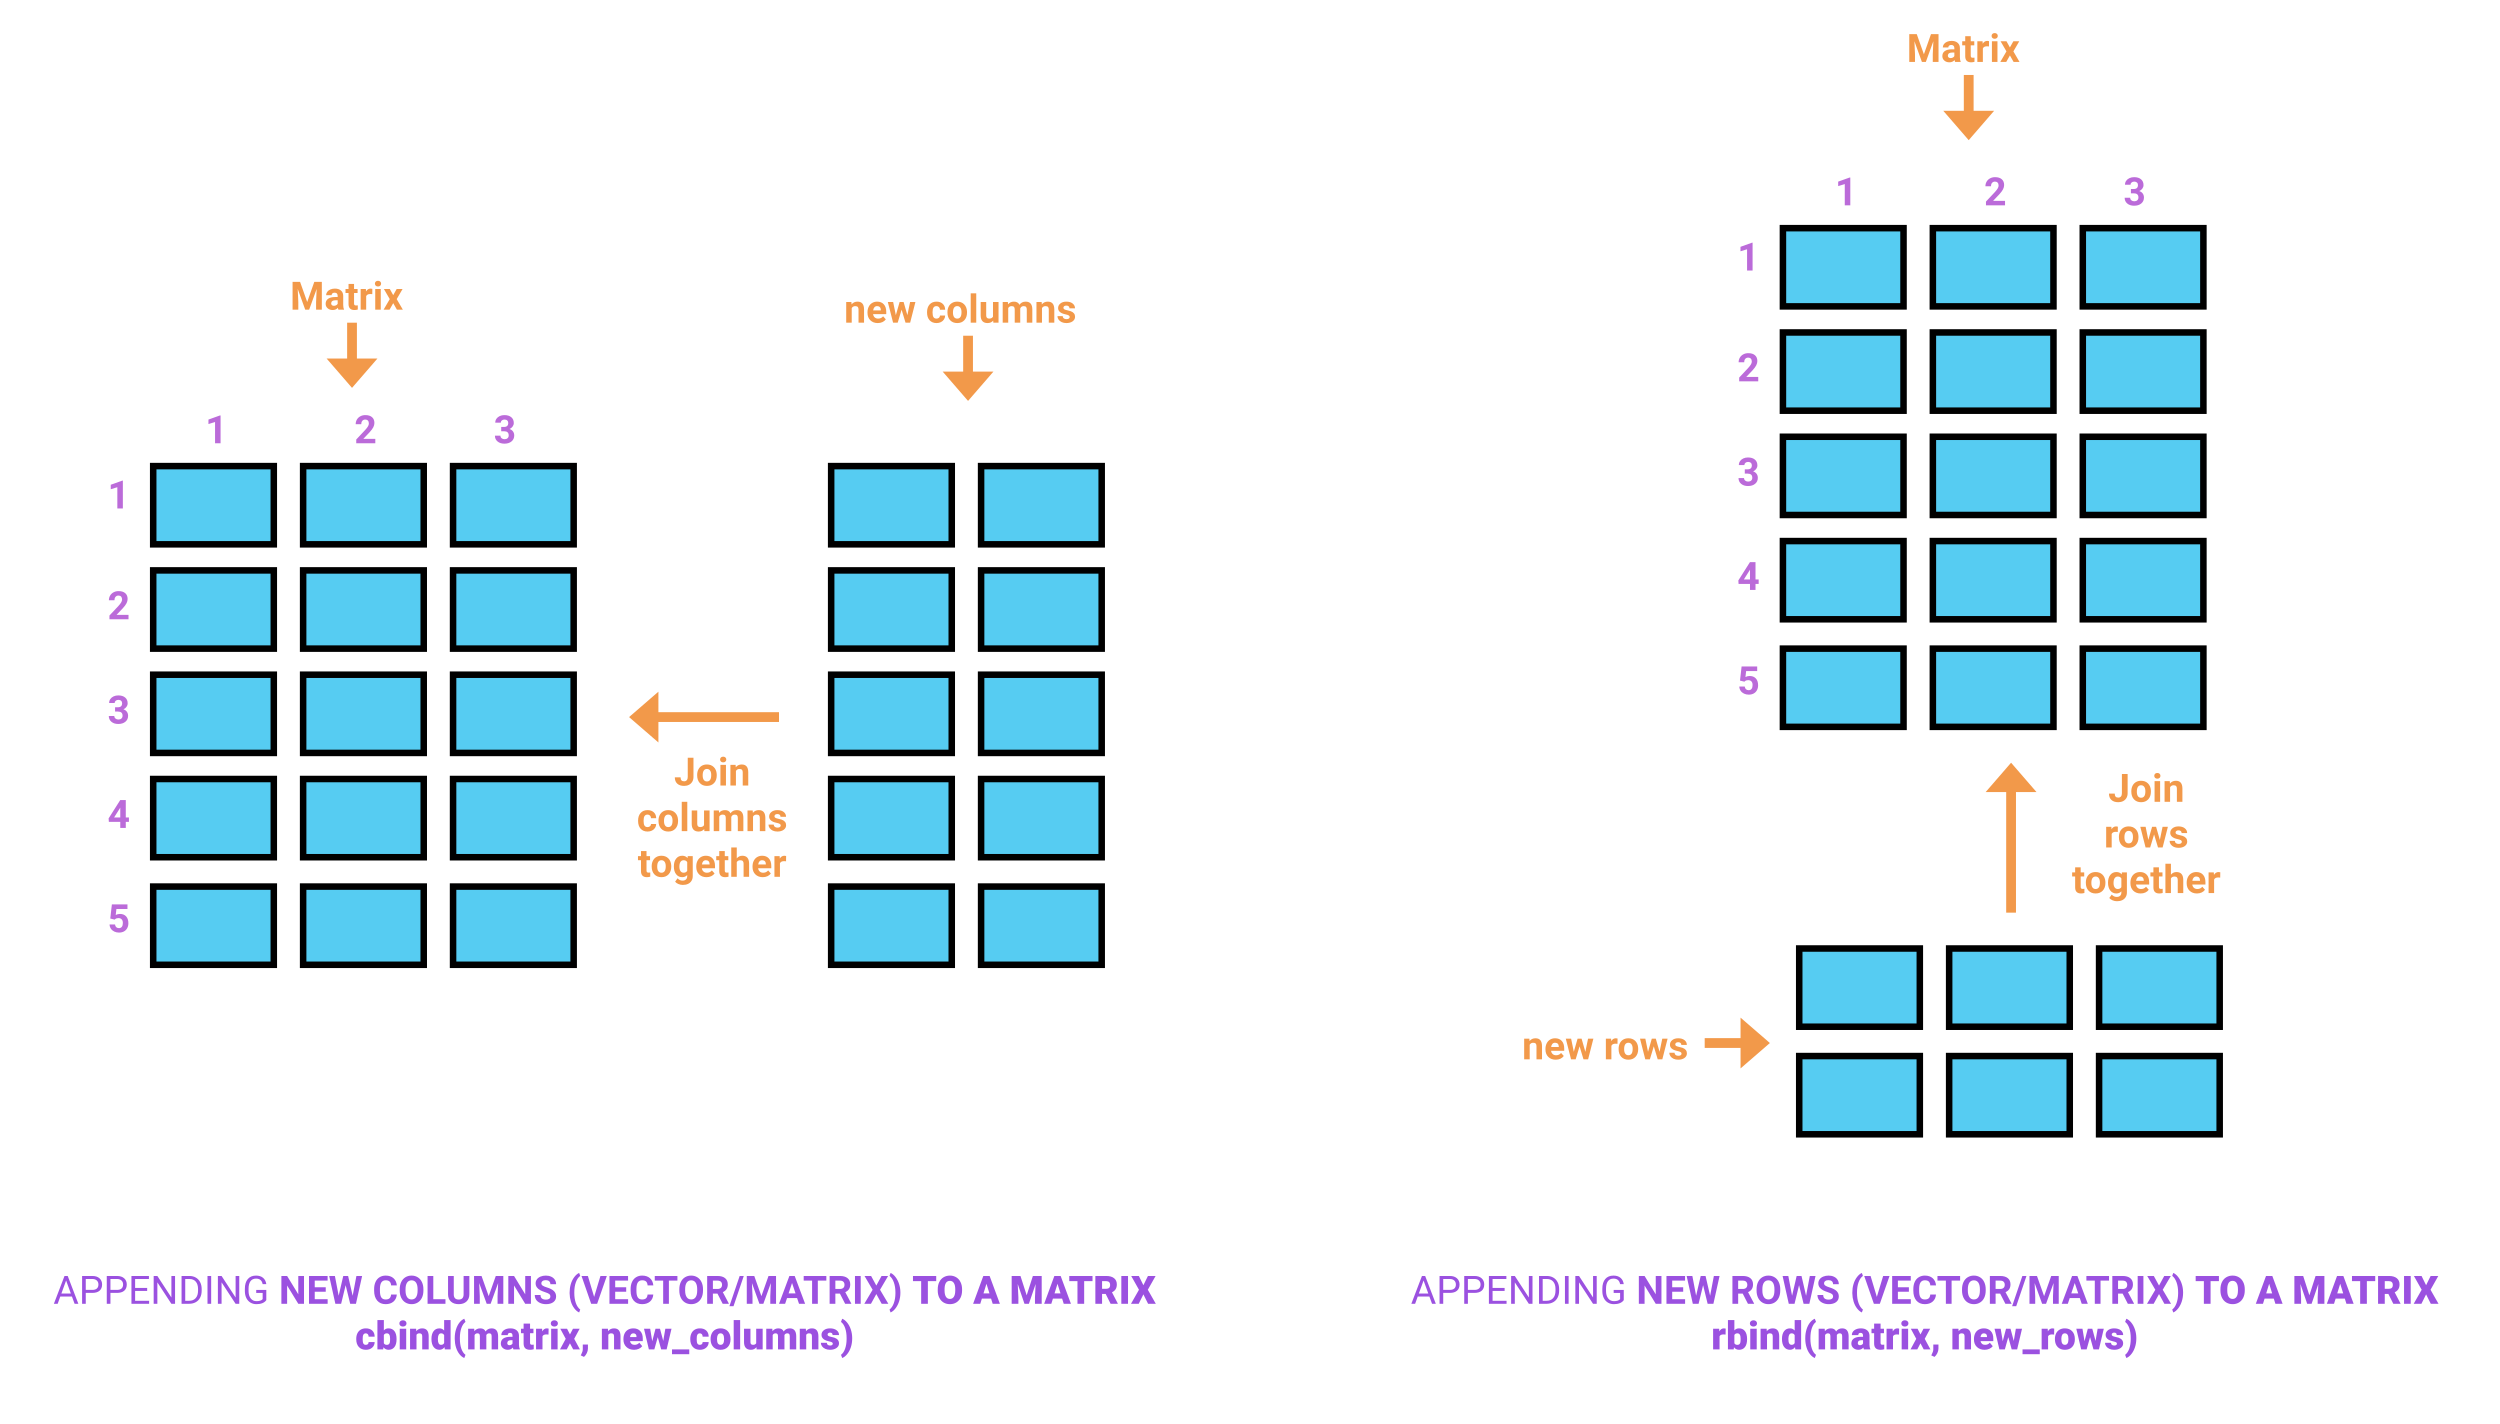 <svg width="767" height="437" viewBox="0 0 767 437" fill="none" xmlns="http://www.w3.org/2000/svg">
<rect width="767" height="437" fill="white"/>
<rect x="47" y="143" width="37" height="24" fill="#56CCF2" stroke="black" stroke-width="2"/>
<rect x="47" y="207" width="37" height="24" fill="#56CCF2" stroke="black" stroke-width="2"/>
<rect x="47" y="272" width="37" height="24" fill="#56CCF2" stroke="black" stroke-width="2"/>
<rect x="47" y="175" width="37" height="24" fill="#56CCF2" stroke="black" stroke-width="2"/>
<rect x="47" y="239" width="37" height="24" fill="#56CCF2" stroke="black" stroke-width="2"/>
<rect x="93" y="143" width="37" height="24" fill="#56CCF2" stroke="black" stroke-width="2"/>
<rect x="255" y="143" width="37" height="24" fill="#56CCF2" stroke="black" stroke-width="2"/>
<rect x="139" y="143" width="37" height="24" fill="#56CCF2" stroke="black" stroke-width="2"/>
<rect x="301" y="143" width="37" height="24" fill="#56CCF2" stroke="black" stroke-width="2"/>
<rect x="93" y="207" width="37" height="24" fill="#56CCF2" stroke="black" stroke-width="2"/>
<rect x="255" y="207" width="37" height="24" fill="#56CCF2" stroke="black" stroke-width="2"/>
<rect x="93" y="272" width="37" height="24" fill="#56CCF2" stroke="black" stroke-width="2"/>
<rect x="255" y="272" width="37" height="24" fill="#56CCF2" stroke="black" stroke-width="2"/>
<rect x="139" y="207" width="37" height="24" fill="#56CCF2" stroke="black" stroke-width="2"/>
<rect x="301" y="207" width="37" height="24" fill="#56CCF2" stroke="black" stroke-width="2"/>
<rect x="139" y="272" width="37" height="24" fill="#56CCF2" stroke="black" stroke-width="2"/>
<rect x="301" y="272" width="37" height="24" fill="#56CCF2" stroke="black" stroke-width="2"/>
<rect x="93" y="175" width="37" height="24" fill="#56CCF2" stroke="black" stroke-width="2"/>
<rect x="255" y="175" width="37" height="24" fill="#56CCF2" stroke="black" stroke-width="2"/>
<rect x="93" y="239" width="37" height="24" fill="#56CCF2" stroke="black" stroke-width="2"/>
<rect x="255" y="239" width="37" height="24" fill="#56CCF2" stroke="black" stroke-width="2"/>
<rect x="139" y="175" width="37" height="24" fill="#56CCF2" stroke="black" stroke-width="2"/>
<rect x="301" y="175" width="37" height="24" fill="#56CCF2" stroke="black" stroke-width="2"/>
<rect x="139" y="239" width="37" height="24" fill="#56CCF2" stroke="black" stroke-width="2"/>
<rect x="301" y="239" width="37" height="24" fill="#56CCF2" stroke="black" stroke-width="2"/>
<path d="M67.67 136H65.977V129.473L63.955 130.1V128.723L67.488 127.457H67.67V136ZM115.143 136H109.295V134.84L112.055 131.898C112.434 131.484 112.713 131.123 112.893 130.814C113.076 130.506 113.168 130.213 113.168 129.936C113.168 129.557 113.072 129.26 112.881 129.045C112.689 128.826 112.416 128.717 112.061 128.717C111.678 128.717 111.375 128.85 111.152 129.115C110.934 129.377 110.824 129.723 110.824 130.152H109.125C109.125 129.633 109.248 129.158 109.494 128.729C109.744 128.299 110.096 127.963 110.549 127.721C111.002 127.475 111.516 127.352 112.09 127.352C112.969 127.352 113.65 127.562 114.135 127.984C114.623 128.406 114.867 129.002 114.867 129.771C114.867 130.193 114.758 130.623 114.539 131.061C114.32 131.498 113.945 132.008 113.414 132.59L111.475 134.635H115.143V136ZM153.768 130.984H154.67C155.1 130.984 155.418 130.877 155.625 130.662C155.832 130.447 155.936 130.162 155.936 129.807C155.936 129.463 155.832 129.195 155.625 129.004C155.422 128.812 155.141 128.717 154.781 128.717C154.457 128.717 154.186 128.807 153.967 128.986C153.748 129.162 153.639 129.393 153.639 129.678H151.945C151.945 129.232 152.064 128.834 152.303 128.482C152.545 128.127 152.881 127.85 153.311 127.65C153.744 127.451 154.221 127.352 154.74 127.352C155.643 127.352 156.35 127.568 156.861 128.002C157.373 128.432 157.629 129.025 157.629 129.783C157.629 130.174 157.51 130.533 157.271 130.861C157.033 131.189 156.721 131.441 156.334 131.617C156.814 131.789 157.172 132.047 157.406 132.391C157.645 132.734 157.764 133.141 157.764 133.609C157.764 134.367 157.486 134.975 156.932 135.432C156.381 135.889 155.65 136.117 154.74 136.117C153.889 136.117 153.191 135.893 152.648 135.443C152.109 134.994 151.84 134.4 151.84 133.662H153.533C153.533 133.982 153.652 134.244 153.891 134.447C154.133 134.65 154.43 134.752 154.781 134.752C155.184 134.752 155.498 134.646 155.725 134.436C155.955 134.221 156.07 133.938 156.07 133.586C156.07 132.734 155.602 132.309 154.664 132.309H153.768V130.984Z" fill="#BB6BD9"/>
<path d="M37.693 156H36V149.473L33.978 150.1V148.723L37.512 147.457H37.693V156Z" fill="#BB6BD9"/>
<path d="M39.428 190H33.58V188.84L36.34 185.898C36.719 185.484 36.998 185.123 37.178 184.814C37.361 184.506 37.453 184.213 37.453 183.936C37.453 183.557 37.357 183.26 37.166 183.045C36.975 182.826 36.701 182.717 36.346 182.717C35.963 182.717 35.66 182.85 35.438 183.115C35.219 183.377 35.109 183.723 35.109 184.152H33.41C33.41 183.633 33.533 183.158 33.779 182.729C34.029 182.299 34.381 181.963 34.834 181.721C35.287 181.475 35.801 181.352 36.375 181.352C37.254 181.352 37.935 181.562 38.42 181.984C38.908 182.406 39.152 183.002 39.152 183.771C39.152 184.193 39.043 184.623 38.824 185.061C38.605 185.498 38.23 186.008 37.699 186.59L35.76 188.635H39.428V190Z" fill="#BB6BD9"/>
<path d="M35.303 216.984H36.205C36.635 216.984 36.953 216.877 37.16 216.662C37.367 216.447 37.471 216.162 37.471 215.807C37.471 215.463 37.367 215.195 37.16 215.004C36.957 214.812 36.676 214.717 36.316 214.717C35.992 214.717 35.721 214.807 35.502 214.986C35.283 215.162 35.174 215.393 35.174 215.678H33.48C33.48 215.232 33.6 214.834 33.838 214.482C34.08 214.127 34.416 213.85 34.846 213.65C35.279 213.451 35.756 213.352 36.275 213.352C37.178 213.352 37.885 213.568 38.397 214.002C38.908 214.432 39.164 215.025 39.164 215.783C39.164 216.174 39.045 216.533 38.807 216.861C38.568 217.189 38.256 217.441 37.869 217.617C38.35 217.789 38.707 218.047 38.941 218.391C39.18 218.734 39.299 219.141 39.299 219.609C39.299 220.367 39.022 220.975 38.467 221.432C37.916 221.889 37.185 222.117 36.275 222.117C35.424 222.117 34.727 221.893 34.184 221.443C33.645 220.994 33.375 220.4 33.375 219.662H35.068C35.068 219.982 35.188 220.244 35.426 220.447C35.668 220.65 35.965 220.752 36.316 220.752C36.719 220.752 37.033 220.646 37.26 220.436C37.49 220.221 37.605 219.938 37.605 219.586C37.605 218.734 37.137 218.309 36.199 218.309H35.303V216.984Z" fill="#BB6BD9"/>
<path d="M38.59 250.789H39.557V252.154H38.59V254H36.897V252.154H33.398L33.322 251.088L36.879 245.469H38.59V250.789ZM35.01 250.789H36.897V247.777L36.785 247.971L35.01 250.789Z" fill="#BB6BD9"/>
<path d="M33.832 281.805L34.324 277.469H39.105V278.881H35.713L35.502 280.715C35.904 280.5 36.332 280.393 36.785 280.393C37.598 280.393 38.234 280.645 38.695 281.148C39.156 281.652 39.387 282.357 39.387 283.264C39.387 283.814 39.27 284.309 39.035 284.746C38.805 285.18 38.473 285.518 38.039 285.76C37.605 285.998 37.094 286.117 36.504 286.117C35.988 286.117 35.51 286.014 35.068 285.807C34.627 285.596 34.277 285.301 34.02 284.922C33.766 284.543 33.631 284.111 33.615 283.627H35.291C35.326 283.982 35.449 284.26 35.66 284.459C35.875 284.654 36.154 284.752 36.498 284.752C36.881 284.752 37.176 284.615 37.383 284.342C37.59 284.064 37.693 283.674 37.693 283.17C37.693 282.686 37.574 282.314 37.336 282.057C37.098 281.799 36.76 281.67 36.322 281.67C35.92 281.67 35.594 281.775 35.344 281.986L35.18 282.139L33.832 281.805Z" fill="#BB6BD9"/>
<rect x="547" y="70" width="37" height="24" fill="#56CCF2" stroke="black" stroke-width="2"/>
<rect x="547" y="134" width="37" height="24" fill="#56CCF2" stroke="black" stroke-width="2"/>
<rect x="547" y="199" width="37" height="24" fill="#56CCF2" stroke="black" stroke-width="2"/>
<rect x="547" y="102" width="37" height="24" fill="#56CCF2" stroke="black" stroke-width="2"/>
<rect x="547" y="166" width="37" height="24" fill="#56CCF2" stroke="black" stroke-width="2"/>
<rect x="593" y="70" width="37" height="24" fill="#56CCF2" stroke="black" stroke-width="2"/>
<rect x="639" y="70" width="37" height="24" fill="#56CCF2" stroke="black" stroke-width="2"/>
<rect x="593" y="134" width="37" height="24" fill="#56CCF2" stroke="black" stroke-width="2"/>
<rect x="593" y="199" width="37" height="24" fill="#56CCF2" stroke="black" stroke-width="2"/>
<rect x="639" y="134" width="37" height="24" fill="#56CCF2" stroke="black" stroke-width="2"/>
<rect x="639" y="199" width="37" height="24" fill="#56CCF2" stroke="black" stroke-width="2"/>
<rect x="593" y="102" width="37" height="24" fill="#56CCF2" stroke="black" stroke-width="2"/>
<rect x="593" y="166" width="37" height="24" fill="#56CCF2" stroke="black" stroke-width="2"/>
<rect x="639" y="102" width="37" height="24" fill="#56CCF2" stroke="black" stroke-width="2"/>
<rect x="639" y="166" width="37" height="24" fill="#56CCF2" stroke="black" stroke-width="2"/>
<rect x="552" y="324" width="37" height="24" fill="#56CCF2" stroke="black" stroke-width="2"/>
<rect x="552" y="291" width="37" height="24" fill="#56CCF2" stroke="black" stroke-width="2"/>
<rect x="598" y="324" width="37" height="24" fill="#56CCF2" stroke="black" stroke-width="2"/>
<rect x="644" y="324" width="37" height="24" fill="#56CCF2" stroke="black" stroke-width="2"/>
<rect x="598" y="291" width="37" height="24" fill="#56CCF2" stroke="black" stroke-width="2"/>
<rect x="644" y="291" width="37" height="24" fill="#56CCF2" stroke="black" stroke-width="2"/>
<path d="M567.67 63H565.977V56.473L563.955 57.1V55.723L567.488 54.457H567.67V63ZM615.143 63H609.295V61.84L612.055 58.898C612.434 58.484 612.713 58.123 612.893 57.815C613.076 57.506 613.168 57.213 613.168 56.935C613.168 56.557 613.072 56.26 612.881 56.045C612.689 55.826 612.416 55.717 612.061 55.717C611.678 55.717 611.375 55.85 611.152 56.115C610.934 56.377 610.824 56.723 610.824 57.152H609.125C609.125 56.633 609.248 56.158 609.494 55.728C609.744 55.299 610.096 54.963 610.549 54.721C611.002 54.475 611.516 54.352 612.09 54.352C612.969 54.352 613.65 54.562 614.135 54.984C614.623 55.406 614.867 56.002 614.867 56.772C614.867 57.193 614.758 57.623 614.539 58.06C614.32 58.498 613.945 59.008 613.414 59.59L611.475 61.635H615.143V63ZM653.768 57.984H654.67C655.1 57.984 655.418 57.877 655.625 57.662C655.832 57.447 655.936 57.162 655.936 56.807C655.936 56.463 655.832 56.195 655.625 56.004C655.422 55.812 655.141 55.717 654.781 55.717C654.457 55.717 654.186 55.807 653.967 55.986C653.748 56.162 653.639 56.393 653.639 56.678H651.945C651.945 56.232 652.064 55.834 652.303 55.482C652.545 55.127 652.881 54.85 653.311 54.65C653.744 54.451 654.221 54.352 654.74 54.352C655.643 54.352 656.35 54.568 656.861 55.002C657.373 55.432 657.629 56.025 657.629 56.783C657.629 57.174 657.51 57.533 657.271 57.861C657.033 58.19 656.721 58.441 656.334 58.617C656.814 58.789 657.172 59.047 657.406 59.391C657.645 59.734 657.764 60.141 657.764 60.609C657.764 61.367 657.486 61.975 656.932 62.432C656.381 62.889 655.65 63.117 654.74 63.117C653.889 63.117 653.191 62.893 652.648 62.443C652.109 61.994 651.84 61.4 651.84 60.662H653.533C653.533 60.982 653.652 61.244 653.891 61.447C654.133 61.65 654.43 61.752 654.781 61.752C655.184 61.752 655.498 61.647 655.725 61.435C655.955 61.221 656.07 60.938 656.07 60.586C656.07 59.734 655.602 59.309 654.664 59.309H653.768V57.984Z" fill="#BB6BD9"/>
<path d="M537.693 83H536V76.473L533.979 77.1V75.723L537.512 74.457H537.693V83Z" fill="#BB6BD9"/>
<path d="M539.428 117H533.58V115.84L536.34 112.898C536.719 112.484 536.998 112.123 537.178 111.814C537.361 111.506 537.453 111.213 537.453 110.936C537.453 110.557 537.357 110.26 537.166 110.045C536.975 109.826 536.701 109.717 536.346 109.717C535.963 109.717 535.66 109.85 535.438 110.115C535.219 110.377 535.109 110.723 535.109 111.152H533.41C533.41 110.633 533.533 110.158 533.779 109.729C534.029 109.299 534.381 108.963 534.834 108.721C535.287 108.475 535.801 108.352 536.375 108.352C537.254 108.352 537.936 108.562 538.42 108.984C538.908 109.406 539.152 110.002 539.152 110.771C539.152 111.193 539.043 111.623 538.824 112.061C538.605 112.498 538.23 113.008 537.699 113.59L535.76 115.635H539.428V117Z" fill="#BB6BD9"/>
<path d="M535.303 143.984H536.205C536.635 143.984 536.953 143.877 537.16 143.662C537.367 143.447 537.471 143.162 537.471 142.807C537.471 142.463 537.367 142.195 537.16 142.004C536.957 141.812 536.676 141.717 536.316 141.717C535.992 141.717 535.721 141.807 535.502 141.986C535.283 142.162 535.174 142.393 535.174 142.678H533.48C533.48 142.232 533.6 141.834 533.838 141.482C534.08 141.127 534.416 140.85 534.846 140.65C535.279 140.451 535.756 140.352 536.275 140.352C537.178 140.352 537.885 140.568 538.396 141.002C538.908 141.432 539.164 142.025 539.164 142.783C539.164 143.174 539.045 143.533 538.807 143.861C538.568 144.189 538.256 144.441 537.869 144.617C538.35 144.789 538.707 145.047 538.941 145.391C539.18 145.734 539.299 146.141 539.299 146.609C539.299 147.367 539.021 147.975 538.467 148.432C537.916 148.889 537.186 149.117 536.275 149.117C535.424 149.117 534.727 148.893 534.184 148.443C533.645 147.994 533.375 147.4 533.375 146.662H535.068C535.068 146.982 535.188 147.244 535.426 147.447C535.668 147.65 535.965 147.752 536.316 147.752C536.719 147.752 537.033 147.646 537.26 147.436C537.49 147.221 537.605 146.938 537.605 146.586C537.605 145.734 537.137 145.309 536.199 145.309H535.303V143.984Z" fill="#BB6BD9"/>
<path d="M538.59 177.789H539.557V179.154H538.59V181H536.896V179.154H533.398L533.322 178.088L536.879 172.469H538.59V177.789ZM535.01 177.789H536.896V174.777L536.785 174.971L535.01 177.789Z" fill="#BB6BD9"/>
<path d="M533.832 208.805L534.324 204.469H539.105V205.881H535.713L535.502 207.715C535.904 207.5 536.332 207.393 536.785 207.393C537.598 207.393 538.234 207.645 538.695 208.148C539.156 208.652 539.387 209.357 539.387 210.264C539.387 210.814 539.27 211.309 539.035 211.746C538.805 212.18 538.473 212.518 538.039 212.76C537.605 212.998 537.094 213.117 536.504 213.117C535.988 213.117 535.51 213.014 535.068 212.807C534.627 212.596 534.277 212.301 534.02 211.922C533.766 211.543 533.631 211.111 533.615 210.627H535.291C535.326 210.982 535.449 211.26 535.66 211.459C535.875 211.654 536.154 211.752 536.498 211.752C536.881 211.752 537.176 211.615 537.383 211.342C537.59 211.064 537.693 210.674 537.693 210.17C537.693 209.686 537.574 209.314 537.336 209.057C537.098 208.799 536.76 208.67 536.322 208.67C535.92 208.67 535.594 208.775 535.344 208.986L535.18 209.139L533.832 208.805Z" fill="#BB6BD9"/>
<path d="M261.209 92.66L261.262 93.393C261.715 92.826 262.322 92.543 263.084 92.543C263.756 92.543 264.256 92.74 264.584 93.135C264.912 93.529 265.08 94.119 265.088 94.904V99H263.395V94.945C263.395 94.586 263.316 94.326 263.16 94.166C263.004 94.002 262.744 93.92 262.381 93.92C261.904 93.92 261.547 94.123 261.309 94.529V99H259.615V92.66H261.209ZM269.295 99.117C268.365 99.117 267.607 98.832 267.021 98.262C266.439 97.691 266.148 96.932 266.148 95.982V95.818C266.148 95.182 266.271 94.613 266.518 94.113C266.764 93.609 267.111 93.223 267.561 92.953C268.014 92.68 268.529 92.543 269.107 92.543C269.975 92.543 270.656 92.816 271.152 93.363C271.652 93.91 271.902 94.686 271.902 95.689V96.381H267.865C267.92 96.795 268.084 97.127 268.357 97.377C268.635 97.627 268.984 97.752 269.406 97.752C270.059 97.752 270.568 97.516 270.936 97.043L271.768 97.975C271.514 98.334 271.17 98.615 270.736 98.818C270.303 99.018 269.822 99.117 269.295 99.117ZM269.102 93.914C268.766 93.914 268.492 94.027 268.281 94.254C268.074 94.481 267.941 94.805 267.883 95.227H270.238V95.092C270.23 94.717 270.129 94.428 269.934 94.225C269.738 94.018 269.461 93.914 269.102 93.914ZM278.383 96.697L279.215 92.66H280.85L279.232 99H277.814L276.613 95.01L275.412 99H274L272.383 92.66H274.018L274.844 96.691L276.004 92.66H277.229L278.383 96.697ZM287.318 97.752C287.631 97.752 287.885 97.666 288.08 97.494C288.275 97.322 288.377 97.094 288.385 96.809H289.973C289.969 97.238 289.852 97.633 289.621 97.992C289.391 98.348 289.074 98.625 288.672 98.824C288.273 99.019 287.832 99.117 287.348 99.117C286.441 99.117 285.727 98.83 285.203 98.256C284.68 97.678 284.418 96.881 284.418 95.865V95.754C284.418 94.777 284.678 93.998 285.197 93.416C285.717 92.834 286.43 92.543 287.336 92.543C288.129 92.543 288.764 92.769 289.24 93.223C289.721 93.672 289.965 94.272 289.973 95.022H288.385C288.377 94.693 288.275 94.428 288.08 94.225C287.885 94.018 287.627 93.914 287.307 93.914C286.912 93.914 286.613 94.059 286.41 94.348C286.211 94.633 286.111 95.098 286.111 95.742V95.918C286.111 96.57 286.211 97.039 286.41 97.324C286.609 97.609 286.912 97.752 287.318 97.752ZM290.676 95.772C290.676 95.143 290.797 94.582 291.039 94.09C291.281 93.598 291.629 93.217 292.082 92.947C292.539 92.678 293.068 92.543 293.67 92.543C294.525 92.543 295.223 92.805 295.762 93.328C296.305 93.852 296.607 94.562 296.67 95.461L296.682 95.894C296.682 96.867 296.41 97.648 295.867 98.238C295.324 98.824 294.596 99.117 293.682 99.117C292.768 99.117 292.037 98.824 291.49 98.238C290.947 97.652 290.676 96.856 290.676 95.848V95.772ZM292.369 95.894C292.369 96.496 292.482 96.957 292.709 97.277C292.936 97.594 293.26 97.752 293.682 97.752C294.092 97.752 294.412 97.596 294.643 97.283C294.873 96.967 294.988 96.463 294.988 95.772C294.988 95.182 294.873 94.725 294.643 94.4C294.412 94.076 294.088 93.914 293.67 93.914C293.256 93.914 292.936 94.076 292.709 94.4C292.482 94.721 292.369 95.219 292.369 95.894ZM299.512 99H297.812V90H299.512V99ZM304.709 98.356C304.291 98.863 303.713 99.117 302.975 99.117C302.295 99.117 301.775 98.922 301.416 98.531C301.061 98.141 300.879 97.568 300.871 96.814V92.66H302.564V96.756C302.564 97.416 302.865 97.746 303.467 97.746C304.041 97.746 304.436 97.547 304.65 97.148V92.66H306.35V99H304.756L304.709 98.356ZM309.215 92.66L309.268 93.369C309.717 92.818 310.324 92.543 311.09 92.543C311.906 92.543 312.467 92.865 312.771 93.51C313.217 92.865 313.852 92.543 314.676 92.543C315.363 92.543 315.875 92.744 316.211 93.147C316.547 93.545 316.715 94.147 316.715 94.951V99H315.016V94.957C315.016 94.598 314.945 94.336 314.805 94.172C314.664 94.004 314.416 93.92 314.061 93.92C313.553 93.92 313.201 94.162 313.006 94.647L313.012 99H311.318V94.963C311.318 94.596 311.246 94.33 311.102 94.166C310.957 94.002 310.711 93.92 310.363 93.92C309.883 93.92 309.535 94.119 309.32 94.518V99H307.627V92.66H309.215ZM319.58 92.66L319.633 93.393C320.086 92.826 320.693 92.543 321.455 92.543C322.127 92.543 322.627 92.74 322.955 93.135C323.283 93.529 323.451 94.119 323.459 94.904V99H321.766V94.945C321.766 94.586 321.688 94.326 321.531 94.166C321.375 94.002 321.115 93.92 320.752 93.92C320.275 93.92 319.918 94.123 319.68 94.529V99H317.986V92.66H319.58ZM328.182 97.248C328.182 97.041 328.078 96.879 327.871 96.762C327.668 96.641 327.34 96.533 326.887 96.439C325.379 96.123 324.625 95.482 324.625 94.518C324.625 93.955 324.857 93.486 325.322 93.111C325.791 92.732 326.402 92.543 327.156 92.543C327.961 92.543 328.604 92.732 329.084 93.111C329.568 93.49 329.811 93.982 329.811 94.588H328.117C328.117 94.346 328.039 94.147 327.883 93.99C327.727 93.83 327.482 93.75 327.15 93.75C326.865 93.75 326.645 93.814 326.488 93.943C326.332 94.072 326.254 94.236 326.254 94.436C326.254 94.623 326.342 94.775 326.518 94.893C326.697 95.006 326.998 95.106 327.42 95.191C327.842 95.273 328.197 95.367 328.486 95.473C329.381 95.801 329.828 96.369 329.828 97.178C329.828 97.756 329.58 98.225 329.084 98.584C328.588 98.939 327.947 99.117 327.162 99.117C326.631 99.117 326.158 99.023 325.744 98.836C325.334 98.644 325.012 98.385 324.777 98.057C324.543 97.725 324.426 97.367 324.426 96.984H326.031C326.047 97.285 326.158 97.516 326.365 97.676C326.572 97.836 326.85 97.916 327.197 97.916C327.521 97.916 327.766 97.856 327.93 97.734C328.098 97.609 328.182 97.447 328.182 97.248Z" fill="#F2994A"/>
<path d="M297 103L297 117" stroke="#F2994A" stroke-width="3"/>
<path d="M303.7 114.5L297 122.236L290.3 114.5H303.7Z" fill="#F2994A" stroke="#F2994A"/>
<path d="M469.209 318.66L469.262 319.393C469.715 318.826 470.322 318.543 471.084 318.543C471.756 318.543 472.256 318.74 472.584 319.135C472.912 319.529 473.08 320.119 473.088 320.904V325H471.395V320.945C471.395 320.586 471.316 320.326 471.16 320.166C471.004 320.002 470.744 319.92 470.381 319.92C469.904 319.92 469.547 320.123 469.309 320.529V325H467.615V318.66H469.209ZM477.295 325.117C476.365 325.117 475.607 324.832 475.021 324.262C474.439 323.691 474.148 322.932 474.148 321.982V321.818C474.148 321.182 474.271 320.613 474.518 320.113C474.764 319.609 475.111 319.223 475.561 318.953C476.014 318.68 476.529 318.543 477.107 318.543C477.975 318.543 478.656 318.816 479.152 319.363C479.652 319.91 479.902 320.686 479.902 321.689V322.381H475.865C475.92 322.795 476.084 323.127 476.357 323.377C476.635 323.627 476.984 323.752 477.406 323.752C478.059 323.752 478.568 323.516 478.936 323.043L479.768 323.975C479.514 324.334 479.17 324.615 478.736 324.818C478.303 325.018 477.822 325.117 477.295 325.117ZM477.102 319.914C476.766 319.914 476.492 320.027 476.281 320.254C476.074 320.48 475.941 320.805 475.883 321.227H478.238V321.092C478.23 320.717 478.129 320.428 477.934 320.225C477.738 320.018 477.461 319.914 477.102 319.914ZM486.383 322.697L487.215 318.66H488.85L487.232 325H485.814L484.613 321.01L483.412 325H482L480.383 318.66H482.018L482.844 322.691L484.004 318.66H485.229L486.383 322.697ZM496.244 320.248C496.014 320.217 495.811 320.201 495.635 320.201C494.994 320.201 494.574 320.418 494.375 320.852V325H492.682V318.66H494.281L494.328 319.416C494.668 318.834 495.139 318.543 495.74 318.543C495.928 318.543 496.104 318.568 496.268 318.619L496.244 320.248ZM496.59 321.771C496.59 321.143 496.711 320.582 496.953 320.09C497.195 319.598 497.543 319.217 497.996 318.947C498.453 318.678 498.982 318.543 499.584 318.543C500.439 318.543 501.137 318.805 501.676 319.328C502.219 319.852 502.521 320.562 502.584 321.461L502.596 321.895C502.596 322.867 502.324 323.648 501.781 324.238C501.238 324.824 500.51 325.117 499.596 325.117C498.682 325.117 497.951 324.824 497.404 324.238C496.861 323.652 496.59 322.855 496.59 321.848V321.771ZM498.283 321.895C498.283 322.496 498.396 322.957 498.623 323.277C498.85 323.594 499.174 323.752 499.596 323.752C500.006 323.752 500.326 323.596 500.557 323.283C500.787 322.967 500.902 322.463 500.902 321.771C500.902 321.182 500.787 320.725 500.557 320.4C500.326 320.076 500.002 319.914 499.584 319.914C499.17 319.914 498.85 320.076 498.623 320.4C498.396 320.721 498.283 321.219 498.283 321.895ZM509.152 322.697L509.984 318.66H511.619L510.002 325H508.584L507.383 321.01L506.182 325H504.77L503.152 318.66H504.787L505.613 322.691L506.773 318.66H507.998L509.152 322.697ZM515.896 323.248C515.896 323.041 515.793 322.879 515.586 322.762C515.383 322.641 515.055 322.533 514.602 322.439C513.094 322.123 512.34 321.482 512.34 320.518C512.34 319.955 512.572 319.486 513.037 319.111C513.506 318.732 514.117 318.543 514.871 318.543C515.676 318.543 516.318 318.732 516.799 319.111C517.283 319.49 517.525 319.982 517.525 320.588H515.832C515.832 320.346 515.754 320.146 515.598 319.99C515.441 319.83 515.197 319.75 514.865 319.75C514.58 319.75 514.359 319.814 514.203 319.943C514.047 320.072 513.969 320.236 513.969 320.436C513.969 320.623 514.057 320.775 514.232 320.893C514.412 321.006 514.713 321.105 515.135 321.191C515.557 321.273 515.912 321.367 516.201 321.473C517.096 321.801 517.543 322.369 517.543 323.178C517.543 323.756 517.295 324.225 516.799 324.584C516.303 324.939 515.662 325.117 514.877 325.117C514.346 325.117 513.873 325.023 513.459 324.836C513.049 324.645 512.727 324.385 512.492 324.057C512.258 323.725 512.141 323.367 512.141 322.984H513.746C513.762 323.285 513.873 323.516 514.08 323.676C514.287 323.836 514.564 323.916 514.912 323.916C515.236 323.916 515.48 323.855 515.645 323.734C515.812 323.609 515.896 323.447 515.896 323.248Z" fill="#F2994A"/>
<path d="M523 320L537 320" stroke="#F2994A" stroke-width="3"/>
<path d="M534.5 313.3L542.236 320L534.5 326.7V313.3Z" fill="#F2994A" stroke="#F2994A"/>
<path d="M211 232.469H212.758V238.375C212.758 238.918 212.637 239.398 212.395 239.816C212.156 240.23 211.818 240.551 211.381 240.777C210.943 241.004 210.449 241.117 209.898 241.117C208.996 241.117 208.293 240.889 207.789 240.432C207.285 239.971 207.033 239.32 207.033 238.48H208.803C208.803 238.898 208.891 239.207 209.066 239.406C209.242 239.605 209.52 239.705 209.898 239.705C210.234 239.705 210.502 239.59 210.701 239.359C210.9 239.129 211 238.801 211 238.375V232.469ZM213.889 237.771C213.889 237.143 214.01 236.582 214.252 236.09C214.494 235.598 214.842 235.217 215.295 234.947C215.752 234.678 216.281 234.543 216.883 234.543C217.738 234.543 218.436 234.805 218.975 235.328C219.518 235.852 219.82 236.562 219.883 237.461L219.895 237.895C219.895 238.867 219.623 239.648 219.08 240.238C218.537 240.824 217.809 241.117 216.895 241.117C215.98 241.117 215.25 240.824 214.703 240.238C214.16 239.652 213.889 238.855 213.889 237.848V237.771ZM215.582 237.895C215.582 238.496 215.695 238.957 215.922 239.277C216.148 239.594 216.473 239.752 216.895 239.752C217.305 239.752 217.625 239.596 217.855 239.283C218.086 238.967 218.201 238.463 218.201 237.771C218.201 237.182 218.086 236.725 217.855 236.4C217.625 236.076 217.301 235.914 216.883 235.914C216.469 235.914 216.148 236.076 215.922 236.4C215.695 236.721 215.582 237.219 215.582 237.895ZM222.725 241H221.025V234.66H222.725V241ZM220.926 233.02C220.926 232.766 221.01 232.557 221.178 232.393C221.35 232.229 221.582 232.146 221.875 232.146C222.164 232.146 222.395 232.229 222.566 232.393C222.738 232.557 222.824 232.766 222.824 233.02C222.824 233.277 222.736 233.488 222.561 233.652C222.389 233.816 222.16 233.898 221.875 233.898C221.59 233.898 221.359 233.816 221.184 233.652C221.012 233.488 220.926 233.277 220.926 233.02ZM225.684 234.66L225.736 235.393C226.189 234.826 226.797 234.543 227.559 234.543C228.23 234.543 228.73 234.74 229.059 235.135C229.387 235.529 229.555 236.119 229.562 236.904V241H227.869V236.945C227.869 236.586 227.791 236.326 227.635 236.166C227.479 236.002 227.219 235.92 226.855 235.92C226.379 235.92 226.021 236.123 225.783 236.529V241H224.09V234.66H225.684ZM198.666 253.752C198.979 253.752 199.232 253.666 199.428 253.494C199.623 253.322 199.725 253.094 199.732 252.809H201.32C201.316 253.238 201.199 253.633 200.969 253.992C200.738 254.348 200.422 254.625 200.02 254.824C199.621 255.02 199.18 255.117 198.695 255.117C197.789 255.117 197.074 254.83 196.551 254.256C196.027 253.678 195.766 252.881 195.766 251.865V251.754C195.766 250.777 196.025 249.998 196.545 249.416C197.064 248.834 197.777 248.543 198.684 248.543C199.477 248.543 200.111 248.77 200.588 249.223C201.068 249.672 201.312 250.271 201.32 251.021H199.732C199.725 250.693 199.623 250.428 199.428 250.225C199.232 250.018 198.975 249.914 198.654 249.914C198.26 249.914 197.961 250.059 197.758 250.348C197.559 250.633 197.459 251.098 197.459 251.742V251.918C197.459 252.57 197.559 253.039 197.758 253.324C197.957 253.609 198.26 253.752 198.666 253.752ZM202.023 251.771C202.023 251.143 202.145 250.582 202.387 250.09C202.629 249.598 202.977 249.217 203.43 248.947C203.887 248.678 204.416 248.543 205.018 248.543C205.873 248.543 206.57 248.805 207.109 249.328C207.652 249.852 207.955 250.562 208.018 251.461L208.029 251.895C208.029 252.867 207.758 253.648 207.215 254.238C206.672 254.824 205.943 255.117 205.029 255.117C204.115 255.117 203.385 254.824 202.838 254.238C202.295 253.652 202.023 252.855 202.023 251.848V251.771ZM203.717 251.895C203.717 252.496 203.83 252.957 204.057 253.277C204.283 253.594 204.607 253.752 205.029 253.752C205.439 253.752 205.76 253.596 205.99 253.283C206.221 252.967 206.336 252.463 206.336 251.771C206.336 251.182 206.221 250.725 205.99 250.4C205.76 250.076 205.436 249.914 205.018 249.914C204.604 249.914 204.283 250.076 204.057 250.4C203.83 250.721 203.717 251.219 203.717 251.895ZM210.859 255H209.16V246H210.859V255ZM216.057 254.355C215.639 254.863 215.061 255.117 214.322 255.117C213.643 255.117 213.123 254.922 212.764 254.531C212.408 254.141 212.227 253.568 212.219 252.814V248.66H213.912V252.756C213.912 253.416 214.213 253.746 214.814 253.746C215.389 253.746 215.783 253.547 215.998 253.148V248.66H217.697V255H216.104L216.057 254.355ZM220.562 248.66L220.615 249.369C221.064 248.818 221.672 248.543 222.438 248.543C223.254 248.543 223.814 248.865 224.119 249.51C224.564 248.865 225.199 248.543 226.023 248.543C226.711 248.543 227.223 248.744 227.559 249.146C227.895 249.545 228.062 250.146 228.062 250.951V255H226.363V250.957C226.363 250.598 226.293 250.336 226.152 250.172C226.012 250.004 225.764 249.92 225.408 249.92C224.9 249.92 224.549 250.162 224.354 250.646L224.359 255H222.666V250.963C222.666 250.596 222.594 250.33 222.449 250.166C222.305 250.002 222.059 249.92 221.711 249.92C221.23 249.92 220.883 250.119 220.668 250.518V255H218.975V248.66H220.562ZM230.928 248.66L230.98 249.393C231.434 248.826 232.041 248.543 232.803 248.543C233.475 248.543 233.975 248.74 234.303 249.135C234.631 249.529 234.799 250.119 234.807 250.904V255H233.113V250.945C233.113 250.586 233.035 250.326 232.879 250.166C232.723 250.002 232.463 249.92 232.1 249.92C231.623 249.92 231.266 250.123 231.027 250.529V255H229.334V248.66H230.928ZM239.529 253.248C239.529 253.041 239.426 252.879 239.219 252.762C239.016 252.641 238.688 252.533 238.234 252.439C236.727 252.123 235.973 251.482 235.973 250.518C235.973 249.955 236.205 249.486 236.67 249.111C237.139 248.732 237.75 248.543 238.504 248.543C239.309 248.543 239.951 248.732 240.432 249.111C240.916 249.49 241.158 249.982 241.158 250.588H239.465C239.465 250.346 239.387 250.146 239.23 249.99C239.074 249.83 238.83 249.75 238.498 249.75C238.213 249.75 237.992 249.814 237.836 249.943C237.68 250.072 237.602 250.236 237.602 250.436C237.602 250.623 237.689 250.775 237.865 250.893C238.045 251.006 238.346 251.105 238.768 251.191C239.189 251.273 239.545 251.367 239.834 251.473C240.729 251.801 241.176 252.369 241.176 253.178C241.176 253.756 240.928 254.225 240.432 254.584C239.936 254.939 239.295 255.117 238.51 255.117C237.979 255.117 237.506 255.023 237.092 254.836C236.682 254.645 236.359 254.385 236.125 254.057C235.891 253.725 235.773 253.367 235.773 252.984H237.379C237.395 253.285 237.506 253.516 237.713 253.676C237.92 253.836 238.197 253.916 238.545 253.916C238.869 253.916 239.113 253.855 239.277 253.734C239.445 253.609 239.529 253.447 239.529 253.248ZM198.35 261.102V262.66H199.434V263.902H198.35V267.066C198.35 267.301 198.395 267.469 198.484 267.57C198.574 267.672 198.746 267.723 199 267.723C199.188 267.723 199.354 267.709 199.498 267.682V268.965C199.166 269.066 198.824 269.117 198.473 269.117C197.285 269.117 196.68 268.518 196.656 267.318V263.902H195.73V262.66H196.656V261.102H198.35ZM199.938 265.771C199.938 265.143 200.059 264.582 200.301 264.09C200.543 263.598 200.891 263.217 201.344 262.947C201.801 262.678 202.33 262.543 202.932 262.543C203.787 262.543 204.484 262.805 205.023 263.328C205.566 263.852 205.869 264.562 205.932 265.461L205.943 265.895C205.943 266.867 205.672 267.648 205.129 268.238C204.586 268.824 203.857 269.117 202.943 269.117C202.029 269.117 201.299 268.824 200.752 268.238C200.209 267.652 199.938 266.855 199.938 265.848V265.771ZM201.631 265.895C201.631 266.496 201.744 266.957 201.971 267.277C202.197 267.594 202.521 267.752 202.943 267.752C203.354 267.752 203.674 267.596 203.904 267.283C204.135 266.967 204.25 266.463 204.25 265.771C204.25 265.182 204.135 264.725 203.904 264.4C203.674 264.076 203.35 263.914 202.932 263.914C202.518 263.914 202.197 264.076 201.971 264.4C201.744 264.721 201.631 265.219 201.631 265.895ZM206.74 265.783C206.74 264.811 206.971 264.027 207.432 263.434C207.896 262.84 208.521 262.543 209.307 262.543C210.002 262.543 210.543 262.781 210.93 263.258L211 262.66H212.535V268.789C212.535 269.344 212.408 269.826 212.154 270.236C211.904 270.646 211.551 270.959 211.094 271.174C210.637 271.389 210.102 271.496 209.488 271.496C209.023 271.496 208.57 271.402 208.129 271.215C207.688 271.031 207.354 270.793 207.127 270.5L207.877 269.469C208.299 269.941 208.811 270.178 209.412 270.178C209.861 270.178 210.211 270.057 210.461 269.814C210.711 269.576 210.836 269.236 210.836 268.795V268.455C210.445 268.896 209.932 269.117 209.295 269.117C208.533 269.117 207.916 268.82 207.443 268.227C206.975 267.629 206.74 266.838 206.74 265.854V265.783ZM208.434 265.906C208.434 266.48 208.549 266.932 208.779 267.26C209.01 267.584 209.326 267.746 209.729 267.746C210.244 267.746 210.613 267.553 210.836 267.166V264.5C210.609 264.113 210.244 263.92 209.74 263.92C209.334 263.92 209.014 264.086 208.779 264.418C208.549 264.75 208.434 265.246 208.434 265.906ZM216.76 269.117C215.83 269.117 215.072 268.832 214.486 268.262C213.904 267.691 213.613 266.932 213.613 265.982V265.818C213.613 265.182 213.736 264.613 213.982 264.113C214.229 263.609 214.576 263.223 215.025 262.953C215.479 262.68 215.994 262.543 216.572 262.543C217.439 262.543 218.121 262.816 218.617 263.363C219.117 263.91 219.367 264.686 219.367 265.689V266.381H215.33C215.385 266.795 215.549 267.127 215.822 267.377C216.1 267.627 216.449 267.752 216.871 267.752C217.523 267.752 218.033 267.516 218.4 267.043L219.232 267.975C218.979 268.334 218.635 268.615 218.201 268.818C217.768 269.018 217.287 269.117 216.76 269.117ZM216.566 263.914C216.23 263.914 215.957 264.027 215.746 264.254C215.539 264.48 215.406 264.805 215.348 265.227H217.703V265.092C217.695 264.717 217.594 264.428 217.398 264.225C217.203 264.018 216.926 263.914 216.566 263.914ZM222.361 261.102V262.66H223.445V263.902H222.361V267.066C222.361 267.301 222.406 267.469 222.496 267.57C222.586 267.672 222.758 267.723 223.012 267.723C223.199 267.723 223.365 267.709 223.51 267.682V268.965C223.178 269.066 222.836 269.117 222.484 269.117C221.297 269.117 220.691 268.518 220.668 267.318V263.902H219.742V262.66H220.668V261.102H222.361ZM226.041 263.352C226.49 262.812 227.055 262.543 227.734 262.543C229.109 262.543 229.807 263.342 229.826 264.939V269H228.133V264.986C228.133 264.623 228.055 264.355 227.898 264.184C227.742 264.008 227.482 263.92 227.119 263.92C226.623 263.92 226.264 264.111 226.041 264.494V269H224.348V260H226.041V263.352ZM234.021 269.117C233.092 269.117 232.334 268.832 231.748 268.262C231.166 267.691 230.875 266.932 230.875 265.982V265.818C230.875 265.182 230.998 264.613 231.244 264.113C231.49 263.609 231.838 263.223 232.287 262.953C232.74 262.68 233.256 262.543 233.834 262.543C234.701 262.543 235.383 262.816 235.879 263.363C236.379 263.91 236.629 264.686 236.629 265.689V266.381H232.592C232.646 266.795 232.811 267.127 233.084 267.377C233.361 267.627 233.711 267.752 234.133 267.752C234.785 267.752 235.295 267.516 235.662 267.043L236.494 267.975C236.24 268.334 235.896 268.615 235.463 268.818C235.029 269.018 234.549 269.117 234.021 269.117ZM233.828 263.914C233.492 263.914 233.219 264.027 233.008 264.254C232.801 264.48 232.668 264.805 232.609 265.227H234.965V265.092C234.957 264.717 234.855 264.428 234.66 264.225C234.465 264.018 234.188 263.914 233.828 263.914ZM241.158 264.248C240.928 264.217 240.725 264.201 240.549 264.201C239.908 264.201 239.488 264.418 239.289 264.852V269H237.596V262.66H239.195L239.242 263.416C239.582 262.834 240.053 262.543 240.654 262.543C240.842 262.543 241.018 262.568 241.182 262.619L241.158 264.248Z" fill="#F2994A"/>
<path d="M651 237.469H652.758V243.375C652.758 243.918 652.637 244.398 652.395 244.816C652.156 245.23 651.818 245.551 651.381 245.777C650.943 246.004 650.449 246.117 649.898 246.117C648.996 246.117 648.293 245.889 647.789 245.432C647.285 244.971 647.033 244.32 647.033 243.48H648.803C648.803 243.898 648.891 244.207 649.066 244.406C649.242 244.605 649.52 244.705 649.898 244.705C650.234 244.705 650.502 244.59 650.701 244.359C650.9 244.129 651 243.801 651 243.375V237.469ZM653.889 242.771C653.889 242.143 654.01 241.582 654.252 241.09C654.494 240.598 654.842 240.217 655.295 239.947C655.752 239.678 656.281 239.543 656.883 239.543C657.738 239.543 658.436 239.805 658.975 240.328C659.518 240.852 659.82 241.562 659.883 242.461L659.895 242.895C659.895 243.867 659.623 244.648 659.08 245.238C658.537 245.824 657.809 246.117 656.895 246.117C655.98 246.117 655.25 245.824 654.703 245.238C654.16 244.652 653.889 243.855 653.889 242.848V242.771ZM655.582 242.895C655.582 243.496 655.695 243.957 655.922 244.277C656.148 244.594 656.473 244.752 656.895 244.752C657.305 244.752 657.625 244.596 657.855 244.283C658.086 243.967 658.201 243.463 658.201 242.771C658.201 242.182 658.086 241.725 657.855 241.4C657.625 241.076 657.301 240.914 656.883 240.914C656.469 240.914 656.148 241.076 655.922 241.4C655.695 241.721 655.582 242.219 655.582 242.895ZM662.725 246H661.025V239.66H662.725V246ZM660.926 238.02C660.926 237.766 661.01 237.557 661.178 237.393C661.35 237.229 661.582 237.146 661.875 237.146C662.164 237.146 662.395 237.229 662.566 237.393C662.738 237.557 662.824 237.766 662.824 238.02C662.824 238.277 662.736 238.488 662.561 238.652C662.389 238.816 662.16 238.898 661.875 238.898C661.59 238.898 661.359 238.816 661.184 238.652C661.012 238.488 660.926 238.277 660.926 238.02ZM665.684 239.66L665.736 240.393C666.189 239.826 666.797 239.543 667.559 239.543C668.23 239.543 668.73 239.74 669.059 240.135C669.387 240.529 669.555 241.119 669.562 241.904V246H667.869V241.945C667.869 241.586 667.791 241.326 667.635 241.166C667.479 241.002 667.219 240.92 666.855 240.92C666.379 240.92 666.021 241.123 665.783 241.529V246H664.09V239.66H665.684ZM649.734 255.248C649.504 255.217 649.301 255.201 649.125 255.201C648.484 255.201 648.064 255.418 647.865 255.852V260H646.172V253.66H647.771L647.818 254.416C648.158 253.834 648.629 253.543 649.23 253.543C649.418 253.543 649.594 253.568 649.758 253.619L649.734 255.248ZM650.08 256.771C650.08 256.143 650.201 255.582 650.443 255.09C650.686 254.598 651.033 254.217 651.486 253.947C651.943 253.678 652.473 253.543 653.074 253.543C653.93 253.543 654.627 253.805 655.166 254.328C655.709 254.852 656.012 255.562 656.074 256.461L656.086 256.895C656.086 257.867 655.814 258.648 655.271 259.238C654.729 259.824 654 260.117 653.086 260.117C652.172 260.117 651.441 259.824 650.895 259.238C650.352 258.652 650.08 257.855 650.08 256.848V256.771ZM651.773 256.895C651.773 257.496 651.887 257.957 652.113 258.277C652.34 258.594 652.664 258.752 653.086 258.752C653.496 258.752 653.816 258.596 654.047 258.283C654.277 257.967 654.393 257.463 654.393 256.771C654.393 256.182 654.277 255.725 654.047 255.4C653.816 255.076 653.492 254.914 653.074 254.914C652.66 254.914 652.34 255.076 652.113 255.4C651.887 255.721 651.773 256.219 651.773 256.895ZM662.643 257.697L663.475 253.66H665.109L663.492 260H662.074L660.873 256.01L659.672 260H658.26L656.643 253.66H658.277L659.104 257.691L660.264 253.66H661.488L662.643 257.697ZM669.387 258.248C669.387 258.041 669.283 257.879 669.076 257.762C668.873 257.641 668.545 257.533 668.092 257.439C666.584 257.123 665.83 256.482 665.83 255.518C665.83 254.955 666.062 254.486 666.527 254.111C666.996 253.732 667.607 253.543 668.361 253.543C669.166 253.543 669.809 253.732 670.289 254.111C670.773 254.49 671.016 254.982 671.016 255.588H669.322C669.322 255.346 669.244 255.146 669.088 254.99C668.932 254.83 668.688 254.75 668.355 254.75C668.07 254.75 667.85 254.814 667.693 254.943C667.537 255.072 667.459 255.236 667.459 255.436C667.459 255.623 667.547 255.775 667.723 255.893C667.902 256.006 668.203 256.105 668.625 256.191C669.047 256.273 669.402 256.367 669.691 256.473C670.586 256.801 671.033 257.369 671.033 258.178C671.033 258.756 670.785 259.225 670.289 259.584C669.793 259.939 669.152 260.117 668.367 260.117C667.836 260.117 667.363 260.023 666.949 259.836C666.539 259.645 666.217 259.385 665.982 259.057C665.748 258.725 665.631 258.367 665.631 257.984H667.236C667.252 258.285 667.363 258.516 667.57 258.676C667.777 258.836 668.055 258.916 668.402 258.916C668.727 258.916 668.971 258.855 669.135 258.734C669.303 258.609 669.387 258.447 669.387 258.248ZM638.35 266.102V267.66H639.434V268.902H638.35V272.066C638.35 272.301 638.395 272.469 638.484 272.57C638.574 272.672 638.746 272.723 639 272.723C639.188 272.723 639.354 272.709 639.498 272.682V273.965C639.166 274.066 638.824 274.117 638.473 274.117C637.285 274.117 636.68 273.518 636.656 272.318V268.902H635.73V267.66H636.656V266.102H638.35ZM639.938 270.771C639.938 270.143 640.059 269.582 640.301 269.09C640.543 268.598 640.891 268.217 641.344 267.947C641.801 267.678 642.33 267.543 642.932 267.543C643.787 267.543 644.484 267.805 645.023 268.328C645.566 268.852 645.869 269.562 645.932 270.461L645.943 270.895C645.943 271.867 645.672 272.648 645.129 273.238C644.586 273.824 643.857 274.117 642.943 274.117C642.029 274.117 641.299 273.824 640.752 273.238C640.209 272.652 639.938 271.855 639.938 270.848V270.771ZM641.631 270.895C641.631 271.496 641.744 271.957 641.971 272.277C642.197 272.594 642.521 272.752 642.943 272.752C643.354 272.752 643.674 272.596 643.904 272.283C644.135 271.967 644.25 271.463 644.25 270.771C644.25 270.182 644.135 269.725 643.904 269.4C643.674 269.076 643.35 268.914 642.932 268.914C642.518 268.914 642.197 269.076 641.971 269.4C641.744 269.721 641.631 270.219 641.631 270.895ZM646.74 270.783C646.74 269.811 646.971 269.027 647.432 268.434C647.896 267.84 648.521 267.543 649.307 267.543C650.002 267.543 650.543 267.781 650.93 268.258L651 267.66H652.535V273.789C652.535 274.344 652.408 274.826 652.154 275.236C651.904 275.646 651.551 275.959 651.094 276.174C650.637 276.389 650.102 276.496 649.488 276.496C649.023 276.496 648.57 276.402 648.129 276.215C647.688 276.031 647.354 275.793 647.127 275.5L647.877 274.469C648.299 274.941 648.811 275.178 649.412 275.178C649.861 275.178 650.211 275.057 650.461 274.814C650.711 274.576 650.836 274.236 650.836 273.795V273.455C650.445 273.896 649.932 274.117 649.295 274.117C648.533 274.117 647.916 273.82 647.443 273.227C646.975 272.629 646.74 271.838 646.74 270.854V270.783ZM648.434 270.906C648.434 271.48 648.549 271.932 648.779 272.26C649.01 272.584 649.326 272.746 649.729 272.746C650.244 272.746 650.613 272.553 650.836 272.166V269.5C650.609 269.113 650.244 268.92 649.74 268.92C649.334 268.92 649.014 269.086 648.779 269.418C648.549 269.75 648.434 270.246 648.434 270.906ZM656.76 274.117C655.83 274.117 655.072 273.832 654.486 273.262C653.904 272.691 653.613 271.932 653.613 270.982V270.818C653.613 270.182 653.736 269.613 653.982 269.113C654.229 268.609 654.576 268.223 655.025 267.953C655.479 267.68 655.994 267.543 656.572 267.543C657.439 267.543 658.121 267.816 658.617 268.363C659.117 268.91 659.367 269.686 659.367 270.689V271.381H655.33C655.385 271.795 655.549 272.127 655.822 272.377C656.1 272.627 656.449 272.752 656.871 272.752C657.523 272.752 658.033 272.516 658.4 272.043L659.232 272.975C658.979 273.334 658.635 273.615 658.201 273.818C657.768 274.018 657.287 274.117 656.76 274.117ZM656.566 268.914C656.23 268.914 655.957 269.027 655.746 269.254C655.539 269.48 655.406 269.805 655.348 270.227H657.703V270.092C657.695 269.717 657.594 269.428 657.398 269.225C657.203 269.018 656.926 268.914 656.566 268.914ZM662.361 266.102V267.66H663.445V268.902H662.361V272.066C662.361 272.301 662.406 272.469 662.496 272.57C662.586 272.672 662.758 272.723 663.012 272.723C663.199 272.723 663.365 272.709 663.51 272.682V273.965C663.178 274.066 662.836 274.117 662.484 274.117C661.297 274.117 660.691 273.518 660.668 272.318V268.902H659.742V267.66H660.668V266.102H662.361ZM666.041 268.352C666.49 267.812 667.055 267.543 667.734 267.543C669.109 267.543 669.807 268.342 669.826 269.939V274H668.133V269.986C668.133 269.623 668.055 269.355 667.898 269.184C667.742 269.008 667.482 268.92 667.119 268.92C666.623 268.92 666.264 269.111 666.041 269.494V274H664.348V265H666.041V268.352ZM674.021 274.117C673.092 274.117 672.334 273.832 671.748 273.262C671.166 272.691 670.875 271.932 670.875 270.982V270.818C670.875 270.182 670.998 269.613 671.244 269.113C671.49 268.609 671.838 268.223 672.287 267.953C672.74 267.68 673.256 267.543 673.834 267.543C674.701 267.543 675.383 267.816 675.879 268.363C676.379 268.91 676.629 269.686 676.629 270.689V271.381H672.592C672.646 271.795 672.811 272.127 673.084 272.377C673.361 272.627 673.711 272.752 674.133 272.752C674.785 272.752 675.295 272.516 675.662 272.043L676.494 272.975C676.24 273.334 675.896 273.615 675.463 273.818C675.029 274.018 674.549 274.117 674.021 274.117ZM673.828 268.914C673.492 268.914 673.219 269.027 673.008 269.254C672.801 269.48 672.668 269.805 672.609 270.227H674.965V270.092C674.957 269.717 674.855 269.428 674.66 269.225C674.465 269.018 674.188 268.914 673.828 268.914ZM681.158 269.248C680.928 269.217 680.725 269.201 680.549 269.201C679.908 269.201 679.488 269.418 679.289 269.852V274H677.596V267.66H679.195L679.242 268.416C679.582 267.834 680.053 267.543 680.654 267.543C680.842 267.543 681.018 267.568 681.182 267.619L681.158 269.248Z" fill="#F2994A"/>
<path d="M239 220L199 220" stroke="#F2994A" stroke-width="3"/>
<path d="M201.5 226.7L193.764 220L201.5 213.3V226.7Z" fill="#F2994A" stroke="#F2994A"/>
<path d="M617 280L617 240" stroke="#F2994A" stroke-width="3"/>
<path d="M610.3 242.5L617 234.764L623.7 242.5H610.3Z" fill="#F2994A" stroke="#F2994A"/>
<path d="M92.059 86.469L94.25 92.656L96.43 86.469H98.738V95H96.975V92.668L97.15 88.643L94.848 95H93.641L91.344 88.648L91.519 92.668V95H89.762V86.469H92.059ZM103.836 95C103.758 94.848 103.701 94.658 103.666 94.432C103.256 94.889 102.723 95.117 102.066 95.117C101.445 95.117 100.93 94.938 100.52 94.578C100.113 94.219 99.91 93.766 99.91 93.219C99.91 92.547 100.158 92.031 100.654 91.672C101.154 91.312 101.875 91.131 102.816 91.127H103.596V90.764C103.596 90.471 103.52 90.236 103.367 90.061C103.219 89.885 102.982 89.797 102.658 89.797C102.373 89.797 102.148 89.865 101.984 90.002C101.824 90.139 101.744 90.326 101.744 90.564H100.051C100.051 90.197 100.164 89.857 100.391 89.545C100.617 89.232 100.938 88.988 101.352 88.812C101.766 88.633 102.23 88.543 102.746 88.543C103.527 88.543 104.146 88.74 104.604 89.135C105.064 89.525 105.295 90.076 105.295 90.787V93.535C105.299 94.137 105.383 94.592 105.547 94.9V95H103.836ZM102.436 93.822C102.686 93.822 102.916 93.768 103.127 93.658C103.338 93.545 103.494 93.394 103.596 93.207V92.117H102.963C102.115 92.117 101.664 92.41 101.609 92.996L101.604 93.096C101.604 93.307 101.678 93.481 101.826 93.617C101.975 93.754 102.178 93.822 102.436 93.822ZM108.623 87.102V88.66H109.707V89.902H108.623V93.066C108.623 93.301 108.668 93.469 108.758 93.57C108.848 93.672 109.02 93.723 109.273 93.723C109.461 93.723 109.627 93.709 109.771 93.682V94.965C109.439 95.066 109.098 95.117 108.746 95.117C107.559 95.117 106.953 94.518 106.93 93.318V89.902H106.004V88.66H106.93V87.102H108.623ZM114.213 90.248C113.982 90.217 113.779 90.201 113.604 90.201C112.963 90.201 112.543 90.418 112.344 90.852V95H110.65V88.66H112.25L112.297 89.416C112.637 88.834 113.107 88.543 113.709 88.543C113.896 88.543 114.072 88.568 114.236 88.619L114.213 90.248ZM116.82 95H115.121V88.66H116.82V95ZM115.021 87.019C115.021 86.766 115.105 86.557 115.273 86.393C115.445 86.228 115.678 86.147 115.971 86.147C116.26 86.147 116.49 86.228 116.662 86.393C116.834 86.557 116.92 86.766 116.92 87.019C116.92 87.277 116.832 87.488 116.656 87.652C116.484 87.816 116.256 87.898 115.971 87.898C115.686 87.898 115.455 87.816 115.279 87.652C115.107 87.488 115.021 87.277 115.021 87.019ZM120.635 90.553L121.701 88.66H123.512L121.707 91.766L123.588 95H121.771L120.641 93.008L119.516 95H117.693L119.574 91.766L117.775 88.66H119.592L120.635 90.553Z" fill="#F2994A"/>
<path d="M108 99L108 113" stroke="#F2994A" stroke-width="3"/>
<path d="M114.7 110.5L108 118.236L101.3 110.5H114.7Z" fill="#F2994A" stroke="#F2994A"/>
<path d="M588.059 10.469L590.25 16.656L592.43 10.469H594.738V19H592.975V16.668L593.15 12.643L590.848 19H589.641L587.344 12.648L587.52 16.668V19H585.762V10.469H588.059ZM599.836 19C599.758 18.848 599.701 18.658 599.666 18.432C599.256 18.889 598.723 19.117 598.066 19.117C597.445 19.117 596.93 18.938 596.52 18.578C596.113 18.219 595.91 17.766 595.91 17.219C595.91 16.547 596.158 16.031 596.654 15.672C597.154 15.312 597.875 15.131 598.816 15.127H599.596V14.764C599.596 14.471 599.52 14.236 599.367 14.06C599.219 13.885 598.982 13.797 598.658 13.797C598.373 13.797 598.148 13.865 597.984 14.002C597.824 14.139 597.744 14.326 597.744 14.565H596.051C596.051 14.197 596.164 13.857 596.391 13.545C596.617 13.232 596.938 12.988 597.352 12.812C597.766 12.633 598.23 12.543 598.746 12.543C599.527 12.543 600.146 12.74 600.604 13.135C601.064 13.525 601.295 14.076 601.295 14.787V17.535C601.299 18.137 601.383 18.592 601.547 18.9V19H599.836ZM598.436 17.822C598.686 17.822 598.916 17.768 599.127 17.658C599.338 17.545 599.494 17.395 599.596 17.207V16.117H598.963C598.115 16.117 597.664 16.41 597.609 16.996L597.604 17.096C597.604 17.307 597.678 17.48 597.826 17.617C597.975 17.754 598.178 17.822 598.436 17.822ZM604.623 11.102V12.66H605.707V13.902H604.623V17.066C604.623 17.301 604.668 17.469 604.758 17.57C604.848 17.672 605.02 17.723 605.273 17.723C605.461 17.723 605.627 17.709 605.771 17.682V18.965C605.439 19.066 605.098 19.117 604.746 19.117C603.559 19.117 602.953 18.518 602.93 17.318V13.902H602.004V12.66H602.93V11.102H604.623ZM610.213 14.248C609.982 14.217 609.779 14.201 609.604 14.201C608.963 14.201 608.543 14.418 608.344 14.852V19H606.65V12.66H608.25L608.297 13.416C608.637 12.834 609.107 12.543 609.709 12.543C609.896 12.543 610.072 12.568 610.236 12.619L610.213 14.248ZM612.82 19H611.121V12.66H612.82V19ZM611.021 11.02C611.021 10.766 611.105 10.557 611.273 10.393C611.445 10.229 611.678 10.146 611.971 10.146C612.26 10.146 612.49 10.229 612.662 10.393C612.834 10.557 612.92 10.766 612.92 11.02C612.92 11.277 612.832 11.488 612.656 11.652C612.484 11.816 612.256 11.898 611.971 11.898C611.686 11.898 611.455 11.816 611.279 11.652C611.107 11.488 611.021 11.277 611.021 11.02ZM616.635 14.553L617.701 12.66H619.512L617.707 15.766L619.588 19H617.771L616.641 17.008L615.516 19H613.693L615.574 15.766L613.775 12.66H615.592L616.635 14.553Z" fill="#F2994A"/>
<path d="M604 23L604 37" stroke="#F2994A" stroke-width="3"/>
<path d="M610.7 34.5L604 42.236L597.3 34.5H610.7Z" fill="#F2994A" stroke="#F2994A"/>
<path d="M22.07 397.773H18.496L17.693 400H16.533L19.791 391.469H20.775L24.039 400H22.885L22.07 397.773ZM18.836 396.848H21.736L20.283 392.857L18.836 396.848ZM26.312 396.66V400H25.188V391.469H28.334C29.268 391.469 29.998 391.707 30.525 392.184C31.057 392.66 31.322 393.291 31.322 394.076C31.322 394.904 31.062 395.543 30.543 395.992C30.027 396.438 29.287 396.66 28.322 396.66H26.312ZM26.312 395.74H28.334C28.936 395.74 29.396 395.6 29.717 395.318C30.037 395.033 30.197 394.623 30.197 394.088C30.197 393.58 30.037 393.174 29.717 392.869C29.396 392.564 28.957 392.406 28.398 392.395H26.312V395.74ZM33.883 396.66V400H32.758V391.469H35.904C36.838 391.469 37.568 391.707 38.096 392.184C38.627 392.66 38.893 393.291 38.893 394.076C38.893 394.904 38.633 395.543 38.113 395.992C37.598 396.438 36.857 396.66 35.893 396.66H33.883ZM33.883 395.74H35.904C36.506 395.74 36.967 395.6 37.287 395.318C37.607 395.033 37.768 394.623 37.768 394.088C37.768 393.58 37.607 393.174 37.287 392.869C36.967 392.564 36.527 392.406 35.969 392.395H33.883V395.74ZM45.15 396.057H41.453V399.08H45.748V400H40.328V391.469H45.69V392.395H41.453V395.137H45.15V396.057ZM53.705 400H52.574L48.279 393.426V400H47.148V391.469H48.279L52.586 398.072V391.469H53.705V400ZM55.703 400V391.469H58.111C58.853 391.469 59.51 391.633 60.08 391.961C60.65 392.289 61.09 392.756 61.398 393.361C61.711 393.967 61.869 394.662 61.873 395.447V395.992C61.873 396.797 61.717 397.502 61.404 398.107C61.096 398.713 60.652 399.178 60.074 399.502C59.5 399.826 58.83 399.992 58.065 400H55.703ZM56.828 392.395V399.08H58.012C58.879 399.08 59.553 398.811 60.033 398.271C60.518 397.732 60.76 396.965 60.76 395.969V395.471C60.76 394.502 60.531 393.75 60.074 393.215C59.621 392.676 58.977 392.402 58.141 392.395H56.828ZM64.785 400H63.66V391.469H64.785V400ZM73.404 400H72.273L67.978 393.426V400H66.848V391.469H67.978L72.285 398.072V391.469H73.404V400ZM81.701 398.881C81.412 399.295 81.008 399.605 80.488 399.812C79.973 400.016 79.371 400.117 78.684 400.117C77.988 400.117 77.371 399.955 76.832 399.631C76.293 399.303 75.875 398.838 75.578 398.236C75.285 397.635 75.135 396.938 75.127 396.145V395.4C75.127 394.115 75.426 393.119 76.023 392.412C76.625 391.705 77.469 391.352 78.555 391.352C79.445 391.352 80.162 391.58 80.705 392.037C81.248 392.49 81.58 393.135 81.701 393.971H80.576C80.365 392.842 79.693 392.277 78.561 392.277C77.807 392.277 77.234 392.543 76.844 393.074C76.457 393.602 76.262 394.367 76.258 395.371V396.068C76.258 397.025 76.477 397.787 76.914 398.354C77.352 398.916 77.943 399.197 78.689 399.197C79.111 399.197 79.481 399.15 79.797 399.057C80.113 398.963 80.375 398.805 80.582 398.582V396.666H78.607V395.752H81.701V398.881ZM93.268 400H91.51L88.088 394.387V400H86.33V391.469H88.088L91.516 397.094V391.469H93.268V400ZM99.936 396.303H96.561V398.588H100.521V400H94.803V391.469H100.51V392.893H96.561V394.926H99.936V396.303ZM108.197 397.539L109.346 391.469H111.098L109.205 400H107.436L106.047 394.293L104.658 400H102.889L100.996 391.469H102.748L103.902 397.527L105.309 391.469H106.797L108.197 397.539ZM121.738 397.158C121.672 398.076 121.332 398.799 120.719 399.326C120.109 399.854 119.305 400.117 118.305 400.117C117.211 400.117 116.35 399.75 115.721 399.016C115.096 398.277 114.783 397.266 114.783 395.98V395.459C114.783 394.639 114.928 393.916 115.217 393.291C115.506 392.666 115.918 392.188 116.453 391.855C116.992 391.52 117.617 391.352 118.328 391.352C119.312 391.352 120.105 391.615 120.707 392.143C121.309 392.67 121.656 393.41 121.75 394.363H119.992C119.949 393.812 119.795 393.414 119.529 393.168C119.268 392.918 118.867 392.793 118.328 392.793C117.742 392.793 117.303 393.004 117.01 393.426C116.721 393.844 116.572 394.494 116.564 395.377V396.021C116.564 396.943 116.703 397.617 116.98 398.043C117.262 398.469 117.703 398.682 118.305 398.682C118.848 398.682 119.252 398.559 119.518 398.312C119.787 398.062 119.941 397.678 119.98 397.158H121.738ZM129.9 395.928C129.9 396.768 129.752 397.504 129.455 398.137C129.158 398.77 128.732 399.258 128.178 399.602C127.627 399.945 126.994 400.117 126.279 400.117C125.572 400.117 124.941 399.947 124.387 399.607C123.832 399.268 123.402 398.783 123.098 398.154C122.793 397.521 122.639 396.795 122.635 395.975V395.553C122.635 394.713 122.785 393.975 123.086 393.338C123.391 392.697 123.818 392.207 124.369 391.867C124.924 391.523 125.557 391.352 126.268 391.352C126.979 391.352 127.609 391.523 128.16 391.867C128.715 392.207 129.143 392.697 129.443 393.338C129.748 393.975 129.9 394.711 129.9 395.547V395.928ZM128.119 395.541C128.119 394.646 127.959 393.967 127.639 393.502C127.318 393.037 126.861 392.805 126.268 392.805C125.678 392.805 125.223 393.035 124.902 393.496C124.582 393.953 124.42 394.625 124.416 395.512V395.928C124.416 396.799 124.576 397.475 124.896 397.955C125.217 398.436 125.678 398.676 126.279 398.676C126.869 398.676 127.322 398.445 127.639 397.984C127.955 397.52 128.115 396.844 128.119 395.957V395.541ZM132.936 398.588H136.668V400H131.178V391.469H132.936V398.588ZM143.998 391.469V397.088C143.998 398.021 143.705 398.76 143.119 399.303C142.537 399.846 141.74 400.117 140.729 400.117C139.732 400.117 138.941 399.854 138.355 399.326C137.77 398.799 137.471 398.074 137.459 397.152V391.469H139.217V397.1C139.217 397.658 139.35 398.066 139.615 398.324C139.885 398.578 140.256 398.705 140.729 398.705C141.717 398.705 142.219 398.186 142.234 397.146V391.469H143.998ZM147.736 391.469L149.928 397.656L152.107 391.469H154.416V400H152.652V397.668L152.828 393.643L150.525 400H149.318L147.021 393.648L147.197 397.668V400H145.439V391.469H147.736ZM162.889 400H161.131L157.709 394.387V400H155.951V391.469H157.709L161.137 397.094V391.469H162.889V400ZM168.848 397.762C168.848 397.43 168.73 397.176 168.496 397C168.262 396.82 167.84 396.633 167.23 396.438C166.621 396.238 166.139 396.043 165.783 395.852C164.814 395.328 164.33 394.623 164.33 393.736C164.33 393.275 164.459 392.865 164.717 392.506C164.979 392.143 165.352 391.859 165.836 391.656C166.324 391.453 166.871 391.352 167.477 391.352C168.086 391.352 168.629 391.463 169.105 391.686C169.582 391.904 169.951 392.215 170.213 392.617C170.479 393.02 170.611 393.477 170.611 393.988H168.854C168.854 393.598 168.73 393.295 168.484 393.08C168.238 392.861 167.893 392.752 167.447 392.752C167.018 392.752 166.684 392.844 166.445 393.027C166.207 393.207 166.088 393.445 166.088 393.742C166.088 394.02 166.227 394.252 166.504 394.439C166.785 394.627 167.197 394.803 167.74 394.967C168.74 395.268 169.469 395.641 169.926 396.086C170.383 396.531 170.611 397.086 170.611 397.75C170.611 398.488 170.332 399.068 169.773 399.49C169.215 399.908 168.463 400.117 167.518 400.117C166.861 400.117 166.264 399.998 165.725 399.76C165.186 399.518 164.773 399.188 164.488 398.77C164.207 398.352 164.066 397.867 164.066 397.316H165.83C165.83 398.258 166.393 398.729 167.518 398.729C167.936 398.729 168.262 398.645 168.496 398.477C168.73 398.305 168.848 398.066 168.848 397.762ZM174.76 396.531C174.76 395.637 174.879 394.785 175.117 393.977C175.355 393.168 175.707 392.453 176.172 391.832C176.637 391.207 177.141 390.773 177.684 390.531L178.012 391.445C177.441 391.867 176.996 392.52 176.676 393.402C176.355 394.285 176.195 395.316 176.195 396.496V396.678C176.195 397.861 176.354 398.896 176.67 399.783C176.986 400.67 177.434 401.332 178.012 401.77L177.684 402.666C177.152 402.428 176.656 402.006 176.195 401.4C175.738 400.799 175.389 400.104 175.146 399.314C174.904 398.525 174.775 397.701 174.76 396.842V396.531ZM182.283 397.885L184.217 391.469H186.174L183.203 400H181.369L178.41 391.469H180.361L182.283 397.885ZM192.115 396.303H188.74V398.588H192.701V400H186.982V391.469H192.689V392.893H188.74V394.926H192.115V396.303ZM200.43 397.158C200.363 398.076 200.023 398.799 199.41 399.326C198.801 399.854 197.996 400.117 196.996 400.117C195.902 400.117 195.041 399.75 194.412 399.016C193.787 398.277 193.475 397.266 193.475 395.98V395.459C193.475 394.639 193.619 393.916 193.908 393.291C194.197 392.666 194.609 392.188 195.145 391.855C195.684 391.52 196.309 391.352 197.02 391.352C198.004 391.352 198.797 391.615 199.398 392.143C200 392.67 200.348 393.41 200.441 394.363H198.684C198.641 393.812 198.486 393.414 198.221 393.168C197.959 392.918 197.559 392.793 197.02 392.793C196.434 392.793 195.994 393.004 195.701 393.426C195.412 393.844 195.264 394.494 195.256 395.377V396.021C195.256 396.943 195.395 397.617 195.672 398.043C195.953 398.469 196.395 398.682 196.996 398.682C197.539 398.682 197.943 398.559 198.209 398.312C198.479 398.062 198.633 397.678 198.672 397.158H200.43ZM207.83 392.893H205.217V400H203.459V392.893H200.881V391.469H207.83V392.893ZM215.682 395.928C215.682 396.768 215.533 397.504 215.236 398.137C214.939 398.77 214.514 399.258 213.959 399.602C213.408 399.945 212.775 400.117 212.061 400.117C211.354 400.117 210.723 399.947 210.168 399.607C209.613 399.268 209.184 398.783 208.879 398.154C208.574 397.521 208.42 396.795 208.416 395.975V395.553C208.416 394.713 208.566 393.975 208.867 393.338C209.172 392.697 209.6 392.207 210.15 391.867C210.705 391.523 211.338 391.352 212.049 391.352C212.76 391.352 213.391 391.523 213.941 391.867C214.496 392.207 214.924 392.697 215.225 393.338C215.529 393.975 215.682 394.711 215.682 395.547V395.928ZM213.9 395.541C213.9 394.646 213.74 393.967 213.42 393.502C213.1 393.037 212.643 392.805 212.049 392.805C211.459 392.805 211.004 393.035 210.684 393.496C210.363 393.953 210.201 394.625 210.197 395.512V395.928C210.197 396.799 210.357 397.475 210.678 397.955C210.998 398.436 211.459 398.676 212.061 398.676C212.65 398.676 213.104 398.445 213.42 397.984C213.736 397.52 213.896 396.844 213.9 395.957V395.541ZM220.117 396.877H218.717V400H216.959V391.469H220.129C221.137 391.469 221.914 391.693 222.461 392.143C223.008 392.592 223.281 393.227 223.281 394.047C223.281 394.629 223.154 395.115 222.9 395.506C222.65 395.893 222.27 396.201 221.758 396.432L223.604 399.918V400H221.717L220.117 396.877ZM218.717 395.453H220.135C220.576 395.453 220.918 395.342 221.16 395.119C221.402 394.893 221.523 394.582 221.523 394.188C221.523 393.785 221.408 393.469 221.178 393.238C220.951 393.008 220.602 392.893 220.129 392.893H218.717V395.453ZM225.045 400.732H223.785L226.926 391.469H228.186L225.045 400.732ZM231.408 391.469L233.6 397.656L235.779 391.469H238.088V400H236.324V397.668L236.5 393.643L234.197 400H232.99L230.693 393.648L230.869 397.668V400H229.111V391.469H231.408ZM244.545 398.242H241.463L240.877 400H239.008L242.184 391.469H243.812L247.006 400H245.137L244.545 398.242ZM241.938 396.818H244.07L242.998 393.625L241.938 396.818ZM253.521 392.893H250.908V400H249.15V392.893H246.572V391.469H253.521V392.893ZM257.688 396.877H256.287V400H254.529V391.469H257.699C258.707 391.469 259.484 391.693 260.031 392.143C260.578 392.592 260.852 393.227 260.852 394.047C260.852 394.629 260.725 395.115 260.471 395.506C260.221 395.893 259.84 396.201 259.328 396.432L261.174 399.918V400H259.287L257.688 396.877ZM256.287 395.453H257.705C258.146 395.453 258.488 395.342 258.73 395.119C258.973 394.893 259.094 394.582 259.094 394.188C259.094 393.785 258.979 393.469 258.748 393.238C258.521 393.008 258.172 392.893 257.699 392.893H256.287V395.453ZM264.062 400H262.305V391.469H264.062V400ZM268.855 394.41L270.455 391.469H272.477L269.992 395.699L272.541 400H270.496L268.855 397.012L267.215 400H265.17L267.719 395.699L265.234 391.469H267.256L268.855 394.41ZM276.238 396.666C276.238 397.549 276.111 398.398 275.857 399.215C275.604 400.031 275.238 400.752 274.762 401.377C274.285 402.002 273.775 402.432 273.232 402.666L272.904 401.77C273.459 401.352 273.896 400.707 274.217 399.836C274.537 398.965 274.703 397.963 274.715 396.83V396.52C274.715 395.352 274.555 394.322 274.234 393.432C273.918 392.541 273.475 391.873 272.904 391.428L273.232 390.531C273.764 390.762 274.264 391.18 274.732 391.785C275.205 392.391 275.57 393.096 275.828 393.9C276.09 394.705 276.227 395.539 276.238 396.402V396.666ZM287.23 393.057H284.67V400H282.613V393.057H280.1V391.469H287.23V393.057ZM295.164 395.91C295.164 396.742 295.01 397.479 294.701 398.119C294.393 398.76 293.953 399.254 293.383 399.602C292.816 399.945 292.17 400.117 291.443 400.117C290.717 400.117 290.072 399.951 289.51 399.619C288.947 399.283 288.508 398.805 288.191 398.184C287.879 397.562 287.715 396.85 287.699 396.045V395.564C287.699 394.729 287.852 393.992 288.156 393.355C288.465 392.715 288.904 392.221 289.475 391.873C290.049 391.525 290.701 391.352 291.432 391.352C292.154 391.352 292.799 391.523 293.365 391.867C293.932 392.211 294.371 392.701 294.684 393.338C295 393.971 295.16 394.697 295.164 395.518V395.91ZM293.072 395.553C293.072 394.705 292.93 394.062 292.645 393.625C292.363 393.184 291.959 392.963 291.432 392.963C290.4 392.963 289.855 393.736 289.797 395.283L289.791 395.91C289.791 396.746 289.93 397.389 290.207 397.838C290.484 398.287 290.896 398.512 291.443 398.512C291.963 398.512 292.363 398.291 292.645 397.85C292.926 397.408 293.068 396.773 293.072 395.945V395.553ZM304.059 398.406H301.24L300.748 400H298.551L301.68 391.469H303.613L306.766 400H304.557L304.059 398.406ZM301.732 396.818H303.566L302.646 393.859L301.732 396.818ZM313.082 391.469L314.986 397.404L316.885 391.469H319.592V400H317.529V398.008L317.729 393.93L315.666 400H314.307L312.238 393.924L312.438 398.008V400H310.381V391.469H313.082ZM325.855 398.406H323.037L322.545 400H320.348L323.477 391.469H325.41L328.562 400H326.354L325.855 398.406ZM323.529 396.818H325.363L324.443 393.859L323.529 396.818ZM335.184 393.057H332.623V400H330.566V393.057H328.053V391.469H335.184V393.057ZM339.227 396.988H338.113V400H336.057V391.469H339.414C340.426 391.469 341.217 391.693 341.787 392.143C342.357 392.592 342.643 393.227 342.643 394.047C342.643 394.641 342.521 395.133 342.279 395.523C342.041 395.914 341.666 396.23 341.154 396.473L342.936 399.912V400H340.732L339.227 396.988ZM338.113 395.4H339.414C339.805 395.4 340.098 395.299 340.293 395.096C340.492 394.889 340.592 394.602 340.592 394.234C340.592 393.867 340.492 393.58 340.293 393.373C340.094 393.162 339.801 393.057 339.414 393.057H338.113V395.4ZM346.076 400H344.025V391.469H346.076V400ZM350.793 394.305L352.188 391.469H354.537L352.152 395.699L354.602 400H352.229L350.793 397.111L349.357 400H346.99L349.434 395.699L347.055 391.469H349.398L350.793 394.305ZM112.223 412.594C112.5 412.594 112.715 412.52 112.867 412.371C113.02 412.219 113.094 412.008 113.09 411.738H114.941C114.941 412.434 114.691 413.004 114.191 413.449C113.695 413.895 113.055 414.117 112.27 414.117C111.348 414.117 110.621 413.828 110.09 413.25C109.559 412.672 109.293 411.871 109.293 410.848V410.766C109.293 410.125 109.41 409.561 109.645 409.072C109.883 408.58 110.225 408.203 110.67 407.941C111.115 407.676 111.643 407.543 112.252 407.543C113.076 407.543 113.73 407.771 114.215 408.229C114.699 408.686 114.941 409.305 114.941 410.086H113.09C113.09 409.758 113.01 409.506 112.85 409.33C112.689 409.154 112.475 409.066 112.205 409.066C111.693 409.066 111.395 409.393 111.309 410.045C111.281 410.252 111.268 410.537 111.268 410.9C111.268 411.537 111.344 411.979 111.496 412.225C111.648 412.471 111.891 412.594 112.223 412.594ZM121.662 410.883C121.662 411.922 121.447 412.721 121.018 413.279C120.588 413.838 119.982 414.117 119.201 414.117C118.557 414.117 118.037 413.861 117.643 413.35L117.561 414H115.791V405H117.766V408.17C118.133 407.752 118.607 407.543 119.189 407.543C119.979 407.543 120.588 407.826 121.018 408.393C121.447 408.959 121.662 409.756 121.662 410.783V410.883ZM119.682 410.76C119.682 410.15 119.6 409.717 119.436 409.459C119.275 409.197 119.027 409.066 118.691 409.066C118.246 409.066 117.938 409.236 117.766 409.576V412.096C117.934 412.432 118.246 412.6 118.703 412.6C119.168 412.6 119.463 412.373 119.588 411.92C119.65 411.697 119.682 411.311 119.682 410.76ZM124.621 414H122.641V407.66H124.621V414ZM122.523 406.025C122.523 405.744 122.625 405.514 122.828 405.334C123.031 405.154 123.295 405.064 123.619 405.064C123.943 405.064 124.207 405.154 124.41 405.334C124.613 405.514 124.715 405.744 124.715 406.025C124.715 406.307 124.613 406.537 124.41 406.717C124.207 406.896 123.943 406.986 123.619 406.986C123.295 406.986 123.031 406.896 122.828 406.717C122.625 406.537 122.523 406.307 122.523 406.025ZM127.656 407.66L127.721 408.404C128.158 407.83 128.762 407.543 129.531 407.543C130.191 407.543 130.684 407.74 131.008 408.135C131.336 408.529 131.506 409.123 131.518 409.916V414H129.537V409.998C129.537 409.678 129.473 409.443 129.344 409.295C129.215 409.143 128.98 409.066 128.641 409.066C128.254 409.066 127.967 409.219 127.779 409.523V414H125.805V407.66H127.656ZM132.367 410.783C132.367 409.779 132.584 408.988 133.018 408.41C133.451 407.832 134.057 407.543 134.834 407.543C135.4 407.543 135.877 407.766 136.264 408.211V405H138.244V414H136.469L136.369 413.32C135.963 413.852 135.447 414.117 134.822 414.117C134.068 414.117 133.471 413.828 133.029 413.25C132.588 412.672 132.367 411.85 132.367 410.783ZM134.342 410.906C134.342 412.031 134.67 412.594 135.326 412.594C135.764 412.594 136.076 412.41 136.264 412.043V409.629C136.084 409.254 135.775 409.066 135.338 409.066C134.729 409.066 134.398 409.559 134.348 410.543L134.342 410.906ZM139.516 410.531C139.516 409.578 139.643 408.691 139.896 407.871C140.15 407.051 140.5 406.355 140.945 405.785C141.395 405.215 141.893 404.816 142.439 404.59L142.814 405.562C142.268 405.965 141.844 406.594 141.543 407.449C141.246 408.301 141.096 409.301 141.092 410.449V410.707C141.092 411.883 141.24 412.902 141.537 413.766C141.838 414.629 142.264 415.262 142.814 415.664L142.439 416.637C141.9 416.418 141.402 416.018 140.945 415.436C140.492 414.857 140.143 414.166 139.896 413.361C139.65 412.557 139.523 411.701 139.516 410.795V410.531ZM145.475 407.66L145.539 408.404C145.988 407.83 146.592 407.543 147.35 407.543C148.15 407.543 148.691 407.861 148.973 408.498C149.402 407.861 150.023 407.543 150.836 407.543C152.121 407.543 152.781 408.32 152.816 409.875V414H150.836V409.998C150.836 409.674 150.781 409.438 150.672 409.289C150.562 409.141 150.363 409.066 150.074 409.066C149.684 409.066 149.393 409.24 149.201 409.588L149.207 409.67V414H147.227V410.01C147.227 409.678 147.174 409.438 147.068 409.289C146.963 409.141 146.762 409.066 146.465 409.066C146.086 409.066 145.797 409.24 145.598 409.588V414H143.623V407.66H145.475ZM157.516 414C157.445 413.871 157.383 413.682 157.328 413.432C156.965 413.889 156.457 414.117 155.805 414.117C155.207 414.117 154.699 413.938 154.281 413.578C153.863 413.215 153.654 412.76 153.654 412.213C153.654 411.525 153.908 411.006 154.416 410.654C154.924 410.303 155.662 410.127 156.631 410.127H157.24V409.793C157.24 409.211 156.988 408.92 156.484 408.92C156.016 408.92 155.781 409.15 155.781 409.611H153.807C153.807 408.998 154.066 408.5 154.586 408.117C155.109 407.734 155.775 407.543 156.584 407.543C157.393 407.543 158.031 407.74 158.5 408.135C158.969 408.529 159.209 409.07 159.221 409.758V412.564C159.229 413.146 159.318 413.592 159.49 413.9V414H157.516ZM156.279 412.711C156.525 412.711 156.729 412.658 156.889 412.553C157.053 412.447 157.17 412.328 157.24 412.195V411.182H156.666C155.979 411.182 155.635 411.49 155.635 412.107C155.635 412.287 155.695 412.434 155.816 412.547C155.938 412.656 156.092 412.711 156.279 412.711ZM162.619 406.084V407.66H163.662V409.031H162.619V411.932C162.619 412.17 162.662 412.336 162.748 412.43C162.834 412.523 163.004 412.57 163.258 412.57C163.453 412.57 163.617 412.559 163.75 412.535V413.947C163.395 414.061 163.023 414.117 162.637 414.117C161.957 414.117 161.455 413.957 161.131 413.637C160.807 413.316 160.645 412.83 160.645 412.178V409.031H159.836V407.66H160.645V406.084H162.619ZM168.279 409.447L167.629 409.4C167.008 409.4 166.609 409.596 166.434 409.986V414H164.459V407.66H166.311L166.375 408.475C166.707 407.854 167.17 407.543 167.764 407.543C167.975 407.543 168.158 407.566 168.314 407.613L168.279 409.447ZM171.074 414H169.094V407.66H171.074V414ZM168.977 406.025C168.977 405.744 169.078 405.514 169.281 405.334C169.484 405.154 169.748 405.064 170.072 405.064C170.396 405.064 170.66 405.154 170.863 405.334C171.066 405.514 171.168 405.744 171.168 406.025C171.168 406.307 171.066 406.537 170.863 406.717C170.66 406.896 170.396 406.986 170.072 406.986C169.748 406.986 169.484 406.896 169.281 406.717C169.078 406.537 168.977 406.307 168.977 406.025ZM174.865 409.406L175.785 407.66H177.836L176.166 410.748L177.918 414H175.855L174.859 412.125L173.881 414H171.807L173.564 410.748L171.9 407.66H173.975L174.865 409.406ZM179.166 416.297L178.17 415.828L178.369 415.43C178.643 414.922 178.785 414.438 178.797 413.977V412.512H180.379L180.373 413.783C180.369 414.232 180.254 414.689 180.027 415.154C179.801 415.619 179.514 416 179.166 416.297ZM186.508 407.66L186.572 408.404C187.01 407.83 187.613 407.543 188.383 407.543C189.043 407.543 189.535 407.74 189.859 408.135C190.188 408.529 190.357 409.123 190.369 409.916V414H188.389V409.998C188.389 409.678 188.324 409.443 188.195 409.295C188.066 409.143 187.832 409.066 187.492 409.066C187.105 409.066 186.818 409.219 186.631 409.523V414H184.656V407.66H186.508ZM194.535 414.117C193.562 414.117 192.775 413.828 192.174 413.25C191.572 412.668 191.271 411.912 191.271 410.982V410.818C191.271 410.17 191.391 409.598 191.629 409.102C191.871 408.605 192.223 408.223 192.684 407.953C193.145 407.68 193.691 407.543 194.324 407.543C195.215 407.543 195.918 407.82 196.434 408.375C196.949 408.926 197.207 409.695 197.207 410.684V411.451H193.281C193.352 411.807 193.506 412.086 193.744 412.289C193.982 412.492 194.291 412.594 194.67 412.594C195.295 412.594 195.783 412.375 196.135 411.938L197.037 413.004C196.791 413.344 196.441 413.615 195.988 413.818C195.539 414.018 195.055 414.117 194.535 414.117ZM194.312 409.066C193.734 409.066 193.391 409.449 193.281 410.215H195.273V410.062C195.281 409.746 195.201 409.502 195.033 409.33C194.865 409.154 194.625 409.066 194.312 409.066ZM203.482 411.398L204.121 407.66H206.014L204.52 414H202.85L201.801 410.238L200.746 414H199.076L197.582 407.66H199.475L200.102 411.486L201.109 407.66H202.486L203.482 411.398ZM211.463 415.471H206.172V414H211.463V415.471ZM214.703 412.594C214.98 412.594 215.195 412.52 215.348 412.371C215.5 412.219 215.574 412.008 215.57 411.738H217.422C217.422 412.434 217.172 413.004 216.672 413.449C216.176 413.895 215.535 414.117 214.75 414.117C213.828 414.117 213.102 413.828 212.57 413.25C212.039 412.672 211.773 411.871 211.773 410.848V410.766C211.773 410.125 211.891 409.561 212.125 409.072C212.363 408.58 212.705 408.203 213.15 407.941C213.596 407.676 214.123 407.543 214.732 407.543C215.557 407.543 216.211 407.771 216.695 408.229C217.18 408.686 217.422 409.305 217.422 410.086H215.57C215.57 409.758 215.49 409.506 215.33 409.33C215.17 409.154 214.955 409.066 214.686 409.066C214.174 409.066 213.875 409.393 213.789 410.045C213.762 410.252 213.748 410.537 213.748 410.9C213.748 411.537 213.824 411.979 213.977 412.225C214.129 412.471 214.371 412.594 214.703 412.594ZM218.008 410.771C218.008 410.139 218.131 409.576 218.377 409.084C218.623 408.588 218.977 408.207 219.438 407.941C219.898 407.676 220.439 407.543 221.061 407.543C222.01 407.543 222.758 407.838 223.305 408.428C223.852 409.014 224.125 409.812 224.125 410.824V410.895C224.125 411.883 223.85 412.668 223.299 413.25C222.752 413.828 222.01 414.117 221.072 414.117C220.17 414.117 219.445 413.848 218.898 413.309C218.352 412.766 218.057 412.031 218.014 411.105L218.008 410.771ZM219.982 410.895C219.982 411.48 220.074 411.91 220.258 412.184C220.441 412.457 220.713 412.594 221.072 412.594C221.775 412.594 222.135 412.053 222.15 410.971V410.771C222.15 409.635 221.787 409.066 221.061 409.066C220.4 409.066 220.043 409.557 219.988 410.537L219.982 410.895ZM227.078 414H225.098V405H227.078V414ZM232.076 413.314C231.658 413.85 231.094 414.117 230.383 414.117C229.688 414.117 229.16 413.916 228.801 413.514C228.445 413.107 228.268 412.525 228.268 411.768V407.66H230.242V411.779C230.242 412.322 230.506 412.594 231.033 412.594C231.486 412.594 231.809 412.432 232 412.107V407.66H233.986V414H232.135L232.076 413.314ZM236.939 407.66L237.004 408.404C237.453 407.83 238.057 407.543 238.814 407.543C239.615 407.543 240.156 407.861 240.438 408.498C240.867 407.861 241.488 407.543 242.301 407.543C243.586 407.543 244.246 408.32 244.281 409.875V414H242.301V409.998C242.301 409.674 242.246 409.438 242.137 409.289C242.027 409.141 241.828 409.066 241.539 409.066C241.148 409.066 240.857 409.24 240.666 409.588L240.672 409.67V414H238.691V410.01C238.691 409.678 238.639 409.438 238.533 409.289C238.428 409.141 238.227 409.066 237.93 409.066C237.551 409.066 237.262 409.24 237.062 409.588V414H235.088V407.66H236.939ZM247.223 407.66L247.287 408.404C247.725 407.83 248.328 407.543 249.098 407.543C249.758 407.543 250.25 407.74 250.574 408.135C250.902 408.529 251.072 409.123 251.084 409.916V414H249.104V409.998C249.104 409.678 249.039 409.443 248.91 409.295C248.781 409.143 248.547 409.066 248.207 409.066C247.82 409.066 247.533 409.219 247.346 409.523V414H245.371V407.66H247.223ZM255.502 412.219C255.502 412.051 255.414 411.916 255.238 411.814C255.062 411.713 254.729 411.607 254.236 411.498C253.744 411.389 253.338 411.246 253.018 411.07C252.697 410.891 252.453 410.674 252.285 410.42C252.117 410.166 252.033 409.875 252.033 409.547C252.033 408.965 252.273 408.486 252.754 408.111C253.234 407.732 253.863 407.543 254.641 407.543C255.477 407.543 256.148 407.732 256.656 408.111C257.164 408.49 257.418 408.988 257.418 409.605H255.438C255.438 409.098 255.17 408.844 254.635 408.844C254.428 408.844 254.254 408.902 254.113 409.02C253.973 409.133 253.902 409.275 253.902 409.447C253.902 409.623 253.988 409.766 254.16 409.875C254.332 409.984 254.605 410.074 254.98 410.145C255.359 410.215 255.691 410.299 255.977 410.396C256.93 410.725 257.406 411.312 257.406 412.16C257.406 412.738 257.148 413.209 256.633 413.572C256.121 413.936 255.457 414.117 254.641 414.117C254.098 414.117 253.613 414.02 253.188 413.824C252.762 413.629 252.43 413.363 252.191 413.027C251.953 412.691 251.834 412.338 251.834 411.967H253.68C253.688 412.26 253.785 412.475 253.973 412.611C254.16 412.744 254.4 412.811 254.693 412.811C254.963 412.811 255.164 412.756 255.297 412.646C255.434 412.537 255.502 412.395 255.502 412.219ZM261.449 410.695C261.449 411.613 261.314 412.484 261.045 413.309C260.775 414.133 260.402 414.84 259.926 415.43C259.453 416.023 258.941 416.426 258.391 416.637L258.016 415.664C258.559 415.258 258.979 414.633 259.275 413.789C259.572 412.945 259.727 411.975 259.738 410.877V410.52C259.738 409.344 259.588 408.324 259.287 407.461C258.99 406.598 258.566 405.965 258.016 405.562L258.391 404.59C258.938 404.805 259.445 405.203 259.914 405.785C260.387 406.363 260.758 407.061 261.027 407.877C261.301 408.689 261.441 409.543 261.449 410.438V410.695Z" fill="#9B51E0"/>
<path d="M438.537 397.773H434.963L434.16 400H433L436.258 391.469H437.242L440.506 400H439.352L438.537 397.773ZM435.303 396.848H438.203L436.75 392.857L435.303 396.848ZM442.779 396.66V400H441.654V391.469H444.801C445.734 391.469 446.465 391.707 446.992 392.184C447.523 392.66 447.789 393.291 447.789 394.076C447.789 394.904 447.529 395.543 447.01 395.992C446.494 396.438 445.754 396.66 444.789 396.66H442.779ZM442.779 395.74H444.801C445.402 395.74 445.863 395.6 446.184 395.318C446.504 395.033 446.664 394.623 446.664 394.088C446.664 393.58 446.504 393.174 446.184 392.869C445.863 392.564 445.424 392.406 444.865 392.395H442.779V395.74ZM450.35 396.66V400H449.225V391.469H452.371C453.305 391.469 454.035 391.707 454.562 392.184C455.094 392.66 455.359 393.291 455.359 394.076C455.359 394.904 455.1 395.543 454.58 395.992C454.064 396.438 453.324 396.66 452.359 396.66H450.35ZM450.35 395.74H452.371C452.973 395.74 453.434 395.6 453.754 395.318C454.074 395.033 454.234 394.623 454.234 394.088C454.234 393.58 454.074 393.174 453.754 392.869C453.434 392.564 452.994 392.406 452.436 392.395H450.35V395.74ZM461.617 396.057H457.92V399.08H462.215V400H456.795V391.469H462.156V392.395H457.92V395.137H461.617V396.057ZM470.172 400H469.041L464.746 393.426V400H463.615V391.469H464.746L469.053 398.072V391.469H470.172V400ZM472.17 400V391.469H474.578C475.32 391.469 475.977 391.633 476.547 391.961C477.117 392.289 477.557 392.756 477.865 393.361C478.178 393.967 478.336 394.662 478.34 395.447V395.992C478.34 396.797 478.184 397.502 477.871 398.107C477.562 398.713 477.119 399.178 476.541 399.502C475.967 399.826 475.297 399.992 474.531 400H472.17ZM473.295 392.395V399.08H474.479C475.346 399.08 476.02 398.811 476.5 398.271C476.984 397.732 477.227 396.965 477.227 395.969V395.471C477.227 394.502 476.998 393.75 476.541 393.215C476.088 392.676 475.443 392.402 474.607 392.395H473.295ZM481.252 400H480.127V391.469H481.252V400ZM489.871 400H488.74L484.445 393.426V400H483.314V391.469H484.445L488.752 398.072V391.469H489.871V400ZM498.168 398.881C497.879 399.295 497.475 399.605 496.955 399.812C496.439 400.016 495.838 400.117 495.15 400.117C494.455 400.117 493.838 399.955 493.299 399.631C492.76 399.303 492.342 398.838 492.045 398.236C491.752 397.635 491.602 396.938 491.594 396.145V395.4C491.594 394.115 491.893 393.119 492.49 392.412C493.092 391.705 493.936 391.352 495.021 391.352C495.912 391.352 496.629 391.58 497.172 392.037C497.715 392.49 498.047 393.135 498.168 393.971H497.043C496.832 392.842 496.16 392.277 495.027 392.277C494.273 392.277 493.701 392.543 493.311 393.074C492.924 393.602 492.729 394.367 492.725 395.371V396.068C492.725 397.025 492.943 397.787 493.381 398.354C493.818 398.916 494.41 399.197 495.156 399.197C495.578 399.197 495.947 399.15 496.264 399.057C496.58 398.963 496.842 398.805 497.049 398.582V396.666H495.074V395.752H498.168V398.881ZM509.734 400H507.977L504.555 394.387V400H502.797V391.469H504.555L507.982 397.094V391.469H509.734V400ZM516.402 396.303H513.027V398.588H516.988V400H511.27V391.469H516.977V392.893H513.027V394.926H516.402V396.303ZM524.664 397.539L525.812 391.469H527.564L525.672 400H523.902L522.514 394.293L521.125 400H519.355L517.463 391.469H519.215L520.369 397.527L521.775 391.469H523.264L524.664 397.539ZM534.666 396.877H533.266V400H531.508V391.469H534.678C535.686 391.469 536.463 391.693 537.01 392.143C537.557 392.592 537.83 393.227 537.83 394.047C537.83 394.629 537.703 395.115 537.449 395.506C537.199 395.893 536.818 396.201 536.307 396.432L538.152 399.918V400H536.266L534.666 396.877ZM533.266 395.453H534.684C535.125 395.453 535.467 395.342 535.709 395.119C535.951 394.893 536.072 394.582 536.072 394.188C536.072 393.785 535.957 393.469 535.727 393.238C535.5 393.008 535.15 392.893 534.678 392.893H533.266V395.453ZM546.18 395.928C546.18 396.768 546.031 397.504 545.734 398.137C545.438 398.77 545.012 399.258 544.457 399.602C543.906 399.945 543.273 400.117 542.559 400.117C541.852 400.117 541.221 399.947 540.666 399.607C540.111 399.268 539.682 398.783 539.377 398.154C539.072 397.521 538.918 396.795 538.914 395.975V395.553C538.914 394.713 539.064 393.975 539.365 393.338C539.67 392.697 540.098 392.207 540.648 391.867C541.203 391.523 541.836 391.352 542.547 391.352C543.258 391.352 543.889 391.523 544.439 391.867C544.994 392.207 545.422 392.697 545.723 393.338C546.027 393.975 546.18 394.711 546.18 395.547V395.928ZM544.398 395.541C544.398 394.646 544.238 393.967 543.918 393.502C543.598 393.037 543.141 392.805 542.547 392.805C541.957 392.805 541.502 393.035 541.182 393.496C540.861 393.953 540.699 394.625 540.695 395.512V395.928C540.695 396.799 540.855 397.475 541.176 397.955C541.496 398.436 541.957 398.676 542.559 398.676C543.148 398.676 543.602 398.445 543.918 397.984C544.234 397.52 544.395 396.844 544.398 395.957V395.541ZM554.102 397.539L555.25 391.469H557.002L555.109 400H553.34L551.951 394.293L550.562 400H548.793L546.9 391.469H548.652L549.807 397.527L551.213 391.469H552.701L554.102 397.539ZM562.381 397.762C562.381 397.43 562.264 397.176 562.029 397C561.795 396.82 561.373 396.633 560.764 396.438C560.154 396.238 559.672 396.043 559.316 395.852C558.348 395.328 557.863 394.623 557.863 393.736C557.863 393.275 557.992 392.865 558.25 392.506C558.512 392.143 558.885 391.859 559.369 391.656C559.857 391.453 560.404 391.352 561.01 391.352C561.619 391.352 562.162 391.463 562.639 391.686C563.115 391.904 563.484 392.215 563.746 392.617C564.012 393.02 564.145 393.477 564.145 393.988H562.387C562.387 393.598 562.264 393.295 562.018 393.08C561.771 392.861 561.426 392.752 560.98 392.752C560.551 392.752 560.217 392.844 559.979 393.027C559.74 393.207 559.621 393.445 559.621 393.742C559.621 394.02 559.76 394.252 560.037 394.439C560.318 394.627 560.73 394.803 561.273 394.967C562.273 395.268 563.002 395.641 563.459 396.086C563.916 396.531 564.145 397.086 564.145 397.75C564.145 398.488 563.865 399.068 563.307 399.49C562.748 399.908 561.996 400.117 561.051 400.117C560.395 400.117 559.797 399.998 559.258 399.76C558.719 399.518 558.307 399.188 558.021 398.77C557.74 398.352 557.6 397.867 557.6 397.316H559.363C559.363 398.258 559.926 398.729 561.051 398.729C561.469 398.729 561.795 398.645 562.029 398.477C562.264 398.305 562.381 398.066 562.381 397.762ZM568.293 396.531C568.293 395.637 568.412 394.785 568.65 393.977C568.889 393.168 569.24 392.453 569.705 391.832C570.17 391.207 570.674 390.773 571.217 390.531L571.545 391.445C570.975 391.867 570.529 392.52 570.209 393.402C569.889 394.285 569.729 395.316 569.729 396.496V396.678C569.729 397.861 569.887 398.896 570.203 399.783C570.52 400.67 570.967 401.332 571.545 401.77L571.217 402.666C570.686 402.428 570.189 402.006 569.729 401.4C569.271 400.799 568.922 400.104 568.68 399.314C568.438 398.525 568.309 397.701 568.293 396.842V396.531ZM575.816 397.885L577.75 391.469H579.707L576.736 400H574.902L571.943 391.469H573.895L575.816 397.885ZM585.648 396.303H582.273V398.588H586.234V400H580.516V391.469H586.223V392.893H582.273V394.926H585.648V396.303ZM593.963 397.158C593.896 398.076 593.557 398.799 592.943 399.326C592.334 399.854 591.529 400.117 590.529 400.117C589.436 400.117 588.574 399.75 587.945 399.016C587.32 398.277 587.008 397.266 587.008 395.98V395.459C587.008 394.639 587.152 393.916 587.441 393.291C587.73 392.666 588.143 392.188 588.678 391.855C589.217 391.52 589.842 391.352 590.553 391.352C591.537 391.352 592.33 391.615 592.932 392.143C593.533 392.67 593.881 393.41 593.975 394.363H592.217C592.174 393.812 592.02 393.414 591.754 393.168C591.492 392.918 591.092 392.793 590.553 392.793C589.967 392.793 589.527 393.004 589.234 393.426C588.945 393.844 588.797 394.494 588.789 395.377V396.021C588.789 396.943 588.928 397.617 589.205 398.043C589.486 398.469 589.928 398.682 590.529 398.682C591.072 398.682 591.477 398.559 591.742 398.312C592.012 398.062 592.166 397.678 592.205 397.158H593.963ZM601.363 392.893H598.75V400H596.992V392.893H594.414V391.469H601.363V392.893ZM609.215 395.928C609.215 396.768 609.066 397.504 608.77 398.137C608.473 398.77 608.047 399.258 607.492 399.602C606.941 399.945 606.309 400.117 605.594 400.117C604.887 400.117 604.256 399.947 603.701 399.607C603.146 399.268 602.717 398.783 602.412 398.154C602.107 397.521 601.953 396.795 601.949 395.975V395.553C601.949 394.713 602.1 393.975 602.4 393.338C602.705 392.697 603.133 392.207 603.684 391.867C604.238 391.523 604.871 391.352 605.582 391.352C606.293 391.352 606.924 391.523 607.475 391.867C608.029 392.207 608.457 392.697 608.758 393.338C609.062 393.975 609.215 394.711 609.215 395.547V395.928ZM607.434 395.541C607.434 394.646 607.273 393.967 606.953 393.502C606.633 393.037 606.176 392.805 605.582 392.805C604.992 392.805 604.537 393.035 604.217 393.496C603.896 393.953 603.734 394.625 603.73 395.512V395.928C603.73 396.799 603.891 397.475 604.211 397.955C604.531 398.436 604.992 398.676 605.594 398.676C606.184 398.676 606.637 398.445 606.953 397.984C607.27 397.52 607.43 396.844 607.434 395.957V395.541ZM613.65 396.877H612.25V400H610.492V391.469H613.662C614.67 391.469 615.447 391.693 615.994 392.143C616.541 392.592 616.814 393.227 616.814 394.047C616.814 394.629 616.688 395.115 616.434 395.506C616.184 395.893 615.803 396.201 615.291 396.432L617.137 399.918V400H615.25L613.65 396.877ZM612.25 395.453H613.668C614.109 395.453 614.451 395.342 614.693 395.119C614.936 394.893 615.057 394.582 615.057 394.188C615.057 393.785 614.941 393.469 614.711 393.238C614.484 393.008 614.135 392.893 613.662 392.893H612.25V395.453ZM618.578 400.732H617.318L620.459 391.469H621.719L618.578 400.732ZM624.941 391.469L627.133 397.656L629.312 391.469H631.621V400H629.857V397.668L630.033 393.643L627.73 400H626.523L624.227 393.648L624.402 397.668V400H622.645V391.469H624.941ZM638.078 398.242H634.996L634.41 400H632.541L635.717 391.469H637.346L640.539 400H638.67L638.078 398.242ZM635.471 396.818H637.604L636.531 393.625L635.471 396.818ZM647.055 392.893H644.441V400H642.684V392.893H640.105V391.469H647.055V392.893ZM651.221 396.877H649.82V400H648.062V391.469H651.232C652.24 391.469 653.018 391.693 653.564 392.143C654.111 392.592 654.385 393.227 654.385 394.047C654.385 394.629 654.258 395.115 654.004 395.506C653.754 395.893 653.373 396.201 652.861 396.432L654.707 399.918V400H652.82L651.221 396.877ZM649.82 395.453H651.238C651.68 395.453 652.021 395.342 652.264 395.119C652.506 394.893 652.627 394.582 652.627 394.188C652.627 393.785 652.512 393.469 652.281 393.238C652.055 393.008 651.705 392.893 651.232 392.893H649.82V395.453ZM657.596 400H655.838V391.469H657.596V400ZM662.389 394.41L663.988 391.469H666.01L663.525 395.699L666.074 400H664.029L662.389 397.012L660.748 400H658.703L661.252 395.699L658.768 391.469H660.789L662.389 394.41ZM669.771 396.666C669.771 397.549 669.645 398.398 669.391 399.215C669.137 400.031 668.771 400.752 668.295 401.377C667.818 402.002 667.309 402.432 666.766 402.666L666.438 401.77C666.992 401.352 667.43 400.707 667.75 399.836C668.07 398.965 668.236 397.963 668.248 396.83V396.52C668.248 395.352 668.088 394.322 667.768 393.432C667.451 392.541 667.008 391.873 666.438 391.428L666.766 390.531C667.297 390.762 667.797 391.18 668.266 391.785C668.738 392.391 669.104 393.096 669.361 393.9C669.623 394.705 669.76 395.539 669.771 396.402V396.666ZM680.764 393.057H678.203V400H676.146V393.057H673.633V391.469H680.764V393.057ZM688.697 395.91C688.697 396.742 688.543 397.479 688.234 398.119C687.926 398.76 687.486 399.254 686.916 399.602C686.35 399.945 685.703 400.117 684.977 400.117C684.25 400.117 683.605 399.951 683.043 399.619C682.48 399.283 682.041 398.805 681.725 398.184C681.412 397.562 681.248 396.85 681.232 396.045V395.564C681.232 394.729 681.385 393.992 681.689 393.355C681.998 392.715 682.438 392.221 683.008 391.873C683.582 391.525 684.234 391.352 684.965 391.352C685.688 391.352 686.332 391.523 686.898 391.867C687.465 392.211 687.904 392.701 688.217 393.338C688.533 393.971 688.693 394.697 688.697 395.518V395.91ZM686.605 395.553C686.605 394.705 686.463 394.062 686.178 393.625C685.896 393.184 685.492 392.963 684.965 392.963C683.934 392.963 683.389 393.736 683.33 395.283L683.324 395.91C683.324 396.746 683.463 397.389 683.74 397.838C684.018 398.287 684.43 398.512 684.977 398.512C685.496 398.512 685.896 398.291 686.178 397.85C686.459 397.408 686.602 396.773 686.605 395.945V395.553ZM697.592 398.406H694.773L694.281 400H692.084L695.213 391.469H697.146L700.299 400H698.09L697.592 398.406ZM695.266 396.818H697.1L696.18 393.859L695.266 396.818ZM706.615 391.469L708.52 397.404L710.418 391.469H713.125V400H711.062V398.008L711.262 393.93L709.199 400H707.84L705.771 393.924L705.971 398.008V400H703.914V391.469H706.615ZM719.389 398.406H716.57L716.078 400H713.881L717.01 391.469H718.943L722.096 400H719.887L719.389 398.406ZM717.062 396.818H718.896L717.977 393.859L717.062 396.818ZM728.717 393.057H726.156V400H724.1V393.057H721.586V391.469H728.717V393.057ZM732.76 396.988H731.646V400H729.59V391.469H732.947C733.959 391.469 734.75 391.693 735.32 392.143C735.891 392.592 736.176 393.227 736.176 394.047C736.176 394.641 736.055 395.133 735.812 395.523C735.574 395.914 735.199 396.23 734.688 396.473L736.469 399.912V400H734.266L732.76 396.988ZM731.646 395.4H732.947C733.338 395.4 733.631 395.299 733.826 395.096C734.025 394.889 734.125 394.602 734.125 394.234C734.125 393.867 734.025 393.58 733.826 393.373C733.627 393.162 733.334 393.057 732.947 393.057H731.646V395.4ZM739.609 400H737.559V391.469H739.609V400ZM744.326 394.305L745.721 391.469H748.07L745.686 395.699L748.135 400H745.762L744.326 397.111L742.891 400H740.523L742.967 395.699L740.588 391.469H742.932L744.326 394.305ZM529.404 409.447L528.754 409.4C528.133 409.4 527.734 409.596 527.559 409.986V414H525.584V407.66H527.436L527.5 408.475C527.832 407.854 528.295 407.543 528.889 407.543C529.1 407.543 529.283 407.566 529.439 407.613L529.404 409.447ZM536.002 410.883C536.002 411.922 535.787 412.721 535.357 413.279C534.928 413.838 534.322 414.117 533.541 414.117C532.896 414.117 532.377 413.861 531.982 413.35L531.9 414H530.131V405H532.105V408.17C532.473 407.752 532.947 407.543 533.529 407.543C534.318 407.543 534.928 407.826 535.357 408.393C535.787 408.959 536.002 409.756 536.002 410.783V410.883ZM534.021 410.76C534.021 410.15 533.939 409.717 533.775 409.459C533.615 409.197 533.367 409.066 533.031 409.066C532.586 409.066 532.277 409.236 532.105 409.576V412.096C532.273 412.432 532.586 412.6 533.043 412.6C533.508 412.6 533.803 412.373 533.928 411.92C533.99 411.697 534.021 411.311 534.021 410.76ZM538.961 414H536.98V407.66H538.961V414ZM536.863 406.025C536.863 405.744 536.965 405.514 537.168 405.334C537.371 405.154 537.635 405.064 537.959 405.064C538.283 405.064 538.547 405.154 538.75 405.334C538.953 405.514 539.055 405.744 539.055 406.025C539.055 406.307 538.953 406.537 538.75 406.717C538.547 406.896 538.283 406.986 537.959 406.986C537.635 406.986 537.371 406.896 537.168 406.717C536.965 406.537 536.863 406.307 536.863 406.025ZM541.996 407.66L542.061 408.404C542.498 407.83 543.102 407.543 543.871 407.543C544.531 407.543 545.023 407.74 545.348 408.135C545.676 408.529 545.846 409.123 545.857 409.916V414H543.877V409.998C543.877 409.678 543.812 409.443 543.684 409.295C543.555 409.143 543.32 409.066 542.98 409.066C542.594 409.066 542.307 409.219 542.119 409.523V414H540.145V407.66H541.996ZM546.707 410.783C546.707 409.779 546.924 408.988 547.357 408.41C547.791 407.832 548.396 407.543 549.174 407.543C549.74 407.543 550.217 407.766 550.604 408.211V405H552.584V414H550.809L550.709 413.32C550.303 413.852 549.787 414.117 549.162 414.117C548.408 414.117 547.811 413.828 547.369 413.25C546.928 412.672 546.707 411.85 546.707 410.783ZM548.682 410.906C548.682 412.031 549.01 412.594 549.666 412.594C550.104 412.594 550.416 412.41 550.604 412.043V409.629C550.424 409.254 550.115 409.066 549.678 409.066C549.068 409.066 548.738 409.559 548.688 410.543L548.682 410.906ZM553.855 410.531C553.855 409.578 553.982 408.691 554.236 407.871C554.49 407.051 554.84 406.355 555.285 405.785C555.734 405.215 556.232 404.816 556.779 404.59L557.154 405.562C556.607 405.965 556.184 406.594 555.883 407.449C555.586 408.301 555.436 409.301 555.432 410.449V410.707C555.432 411.883 555.58 412.902 555.877 413.766C556.178 414.629 556.604 415.262 557.154 415.664L556.779 416.637C556.24 416.418 555.742 416.018 555.285 415.436C554.832 414.857 554.482 414.166 554.236 413.361C553.99 412.557 553.863 411.701 553.855 410.795V410.531ZM559.814 407.66L559.879 408.404C560.328 407.83 560.932 407.543 561.689 407.543C562.49 407.543 563.031 407.861 563.312 408.498C563.742 407.861 564.363 407.543 565.176 407.543C566.461 407.543 567.121 408.32 567.156 409.875V414H565.176V409.998C565.176 409.674 565.121 409.438 565.012 409.289C564.902 409.141 564.703 409.066 564.414 409.066C564.023 409.066 563.732 409.24 563.541 409.588L563.547 409.67V414H561.566V410.01C561.566 409.678 561.514 409.438 561.408 409.289C561.303 409.141 561.102 409.066 560.805 409.066C560.426 409.066 560.137 409.24 559.938 409.588V414H557.963V407.66H559.814ZM571.855 414C571.785 413.871 571.723 413.682 571.668 413.432C571.305 413.889 570.797 414.117 570.145 414.117C569.547 414.117 569.039 413.938 568.621 413.578C568.203 413.215 567.994 412.76 567.994 412.213C567.994 411.525 568.248 411.006 568.756 410.654C569.264 410.303 570.002 410.127 570.971 410.127H571.58V409.793C571.58 409.211 571.328 408.92 570.824 408.92C570.355 408.92 570.121 409.15 570.121 409.611H568.146C568.146 408.998 568.406 408.5 568.926 408.117C569.449 407.734 570.115 407.543 570.924 407.543C571.732 407.543 572.371 407.74 572.84 408.135C573.309 408.529 573.549 409.07 573.561 409.758V412.564C573.568 413.146 573.658 413.592 573.83 413.9V414H571.855ZM570.619 412.711C570.865 412.711 571.068 412.658 571.229 412.553C571.393 412.447 571.51 412.328 571.58 412.195V411.182H571.006C570.318 411.182 569.975 411.49 569.975 412.107C569.975 412.287 570.035 412.434 570.156 412.547C570.277 412.656 570.432 412.711 570.619 412.711ZM576.959 406.084V407.66H578.002V409.031H576.959V411.932C576.959 412.17 577.002 412.336 577.088 412.43C577.174 412.523 577.344 412.57 577.598 412.57C577.793 412.57 577.957 412.559 578.09 412.535V413.947C577.734 414.061 577.363 414.117 576.977 414.117C576.297 414.117 575.795 413.957 575.471 413.637C575.146 413.316 574.984 412.83 574.984 412.178V409.031H574.176V407.66H574.984V406.084H576.959ZM582.619 409.447L581.969 409.4C581.348 409.4 580.949 409.596 580.773 409.986V414H578.799V407.66H580.65L580.715 408.475C581.047 407.854 581.51 407.543 582.104 407.543C582.314 407.543 582.498 407.566 582.654 407.613L582.619 409.447ZM585.414 414H583.434V407.66H585.414V414ZM583.316 406.025C583.316 405.744 583.418 405.514 583.621 405.334C583.824 405.154 584.088 405.064 584.412 405.064C584.736 405.064 585 405.154 585.203 405.334C585.406 405.514 585.508 405.744 585.508 406.025C585.508 406.307 585.406 406.537 585.203 406.717C585 406.896 584.736 406.986 584.412 406.986C584.088 406.986 583.824 406.896 583.621 406.717C583.418 406.537 583.316 406.307 583.316 406.025ZM589.205 409.406L590.125 407.66H592.176L590.506 410.748L592.258 414H590.195L589.199 412.125L588.221 414H586.146L587.904 410.748L586.24 407.66H588.314L589.205 409.406ZM593.506 416.297L592.51 415.828L592.709 415.43C592.982 414.922 593.125 414.438 593.137 413.977V412.512H594.719L594.713 413.783C594.709 414.232 594.594 414.689 594.367 415.154C594.141 415.619 593.854 416 593.506 416.297ZM600.848 407.66L600.912 408.404C601.35 407.83 601.953 407.543 602.723 407.543C603.383 407.543 603.875 407.74 604.199 408.135C604.527 408.529 604.697 409.123 604.709 409.916V414H602.729V409.998C602.729 409.678 602.664 409.443 602.535 409.295C602.406 409.143 602.172 409.066 601.832 409.066C601.445 409.066 601.158 409.219 600.971 409.523V414H598.996V407.66H600.848ZM608.875 414.117C607.902 414.117 607.115 413.828 606.514 413.25C605.912 412.668 605.611 411.912 605.611 410.982V410.818C605.611 410.17 605.73 409.598 605.969 409.102C606.211 408.605 606.562 408.223 607.023 407.953C607.484 407.68 608.031 407.543 608.664 407.543C609.555 407.543 610.258 407.82 610.773 408.375C611.289 408.926 611.547 409.695 611.547 410.684V411.451H607.621C607.691 411.807 607.846 412.086 608.084 412.289C608.322 412.492 608.631 412.594 609.01 412.594C609.635 412.594 610.123 412.375 610.475 411.938L611.377 413.004C611.131 413.344 610.781 413.615 610.328 413.818C609.879 414.018 609.395 414.117 608.875 414.117ZM608.652 409.066C608.074 409.066 607.73 409.449 607.621 410.215H609.613V410.062C609.621 409.746 609.541 409.502 609.373 409.33C609.205 409.154 608.965 409.066 608.652 409.066ZM617.822 411.398L618.461 407.66H620.354L618.859 414H617.189L616.141 410.238L615.086 414H613.416L611.922 407.66H613.814L614.441 411.486L615.449 407.66H616.826L617.822 411.398ZM625.803 415.471H620.512V414H625.803V415.471ZM630.197 409.447L629.547 409.4C628.926 409.4 628.527 409.596 628.352 409.986V414H626.377V407.66H628.229L628.293 408.475C628.625 407.854 629.088 407.543 629.682 407.543C629.893 407.543 630.076 407.566 630.232 407.613L630.197 409.447ZM630.449 410.771C630.449 410.139 630.572 409.576 630.818 409.084C631.064 408.588 631.418 408.207 631.879 407.941C632.34 407.676 632.881 407.543 633.502 407.543C634.451 407.543 635.199 407.838 635.746 408.428C636.293 409.014 636.566 409.812 636.566 410.824V410.895C636.566 411.883 636.291 412.668 635.74 413.25C635.193 413.828 634.451 414.117 633.514 414.117C632.611 414.117 631.887 413.848 631.34 413.309C630.793 412.766 630.498 412.031 630.455 411.105L630.449 410.771ZM632.424 410.895C632.424 411.48 632.516 411.91 632.699 412.184C632.883 412.457 633.154 412.594 633.514 412.594C634.217 412.594 634.576 412.053 634.592 410.971V410.771C634.592 409.635 634.229 409.066 633.502 409.066C632.842 409.066 632.484 409.557 632.43 410.537L632.424 410.895ZM642.912 411.398L643.551 407.66H645.443L643.949 414H642.279L641.23 410.238L640.176 414H638.506L637.012 407.66H638.904L639.531 411.486L640.539 407.66H641.916L642.912 411.398ZM649.475 412.219C649.475 412.051 649.387 411.916 649.211 411.814C649.035 411.713 648.701 411.607 648.209 411.498C647.717 411.389 647.311 411.246 646.99 411.07C646.67 410.891 646.426 410.674 646.258 410.42C646.09 410.166 646.006 409.875 646.006 409.547C646.006 408.965 646.246 408.486 646.727 408.111C647.207 407.732 647.836 407.543 648.613 407.543C649.449 407.543 650.121 407.732 650.629 408.111C651.137 408.49 651.391 408.988 651.391 409.605H649.41C649.41 409.098 649.143 408.844 648.607 408.844C648.4 408.844 648.227 408.902 648.086 409.02C647.945 409.133 647.875 409.275 647.875 409.447C647.875 409.623 647.961 409.766 648.133 409.875C648.305 409.984 648.578 410.074 648.953 410.145C649.332 410.215 649.664 410.299 649.949 410.396C650.902 410.725 651.379 411.312 651.379 412.16C651.379 412.738 651.121 413.209 650.605 413.572C650.094 413.936 649.43 414.117 648.613 414.117C648.07 414.117 647.586 414.02 647.16 413.824C646.734 413.629 646.402 413.363 646.164 413.027C645.926 412.691 645.807 412.338 645.807 411.967H647.652C647.66 412.26 647.758 412.475 647.945 412.611C648.133 412.744 648.373 412.811 648.666 412.811C648.936 412.811 649.137 412.756 649.27 412.646C649.406 412.537 649.475 412.395 649.475 412.219ZM655.422 410.695C655.422 411.613 655.287 412.484 655.018 413.309C654.748 414.133 654.375 414.84 653.898 415.43C653.426 416.023 652.914 416.426 652.363 416.637L651.988 415.664C652.531 415.258 652.951 414.633 653.248 413.789C653.545 412.945 653.699 411.975 653.711 410.877V410.52C653.711 409.344 653.561 408.324 653.26 407.461C652.963 406.598 652.539 405.965 651.988 405.562L652.363 404.59C652.91 404.805 653.418 405.203 653.887 405.785C654.359 406.363 654.73 407.061 655 407.877C655.273 408.689 655.414 409.543 655.422 410.438V410.695Z" fill="#9B51E0"/>
</svg>
